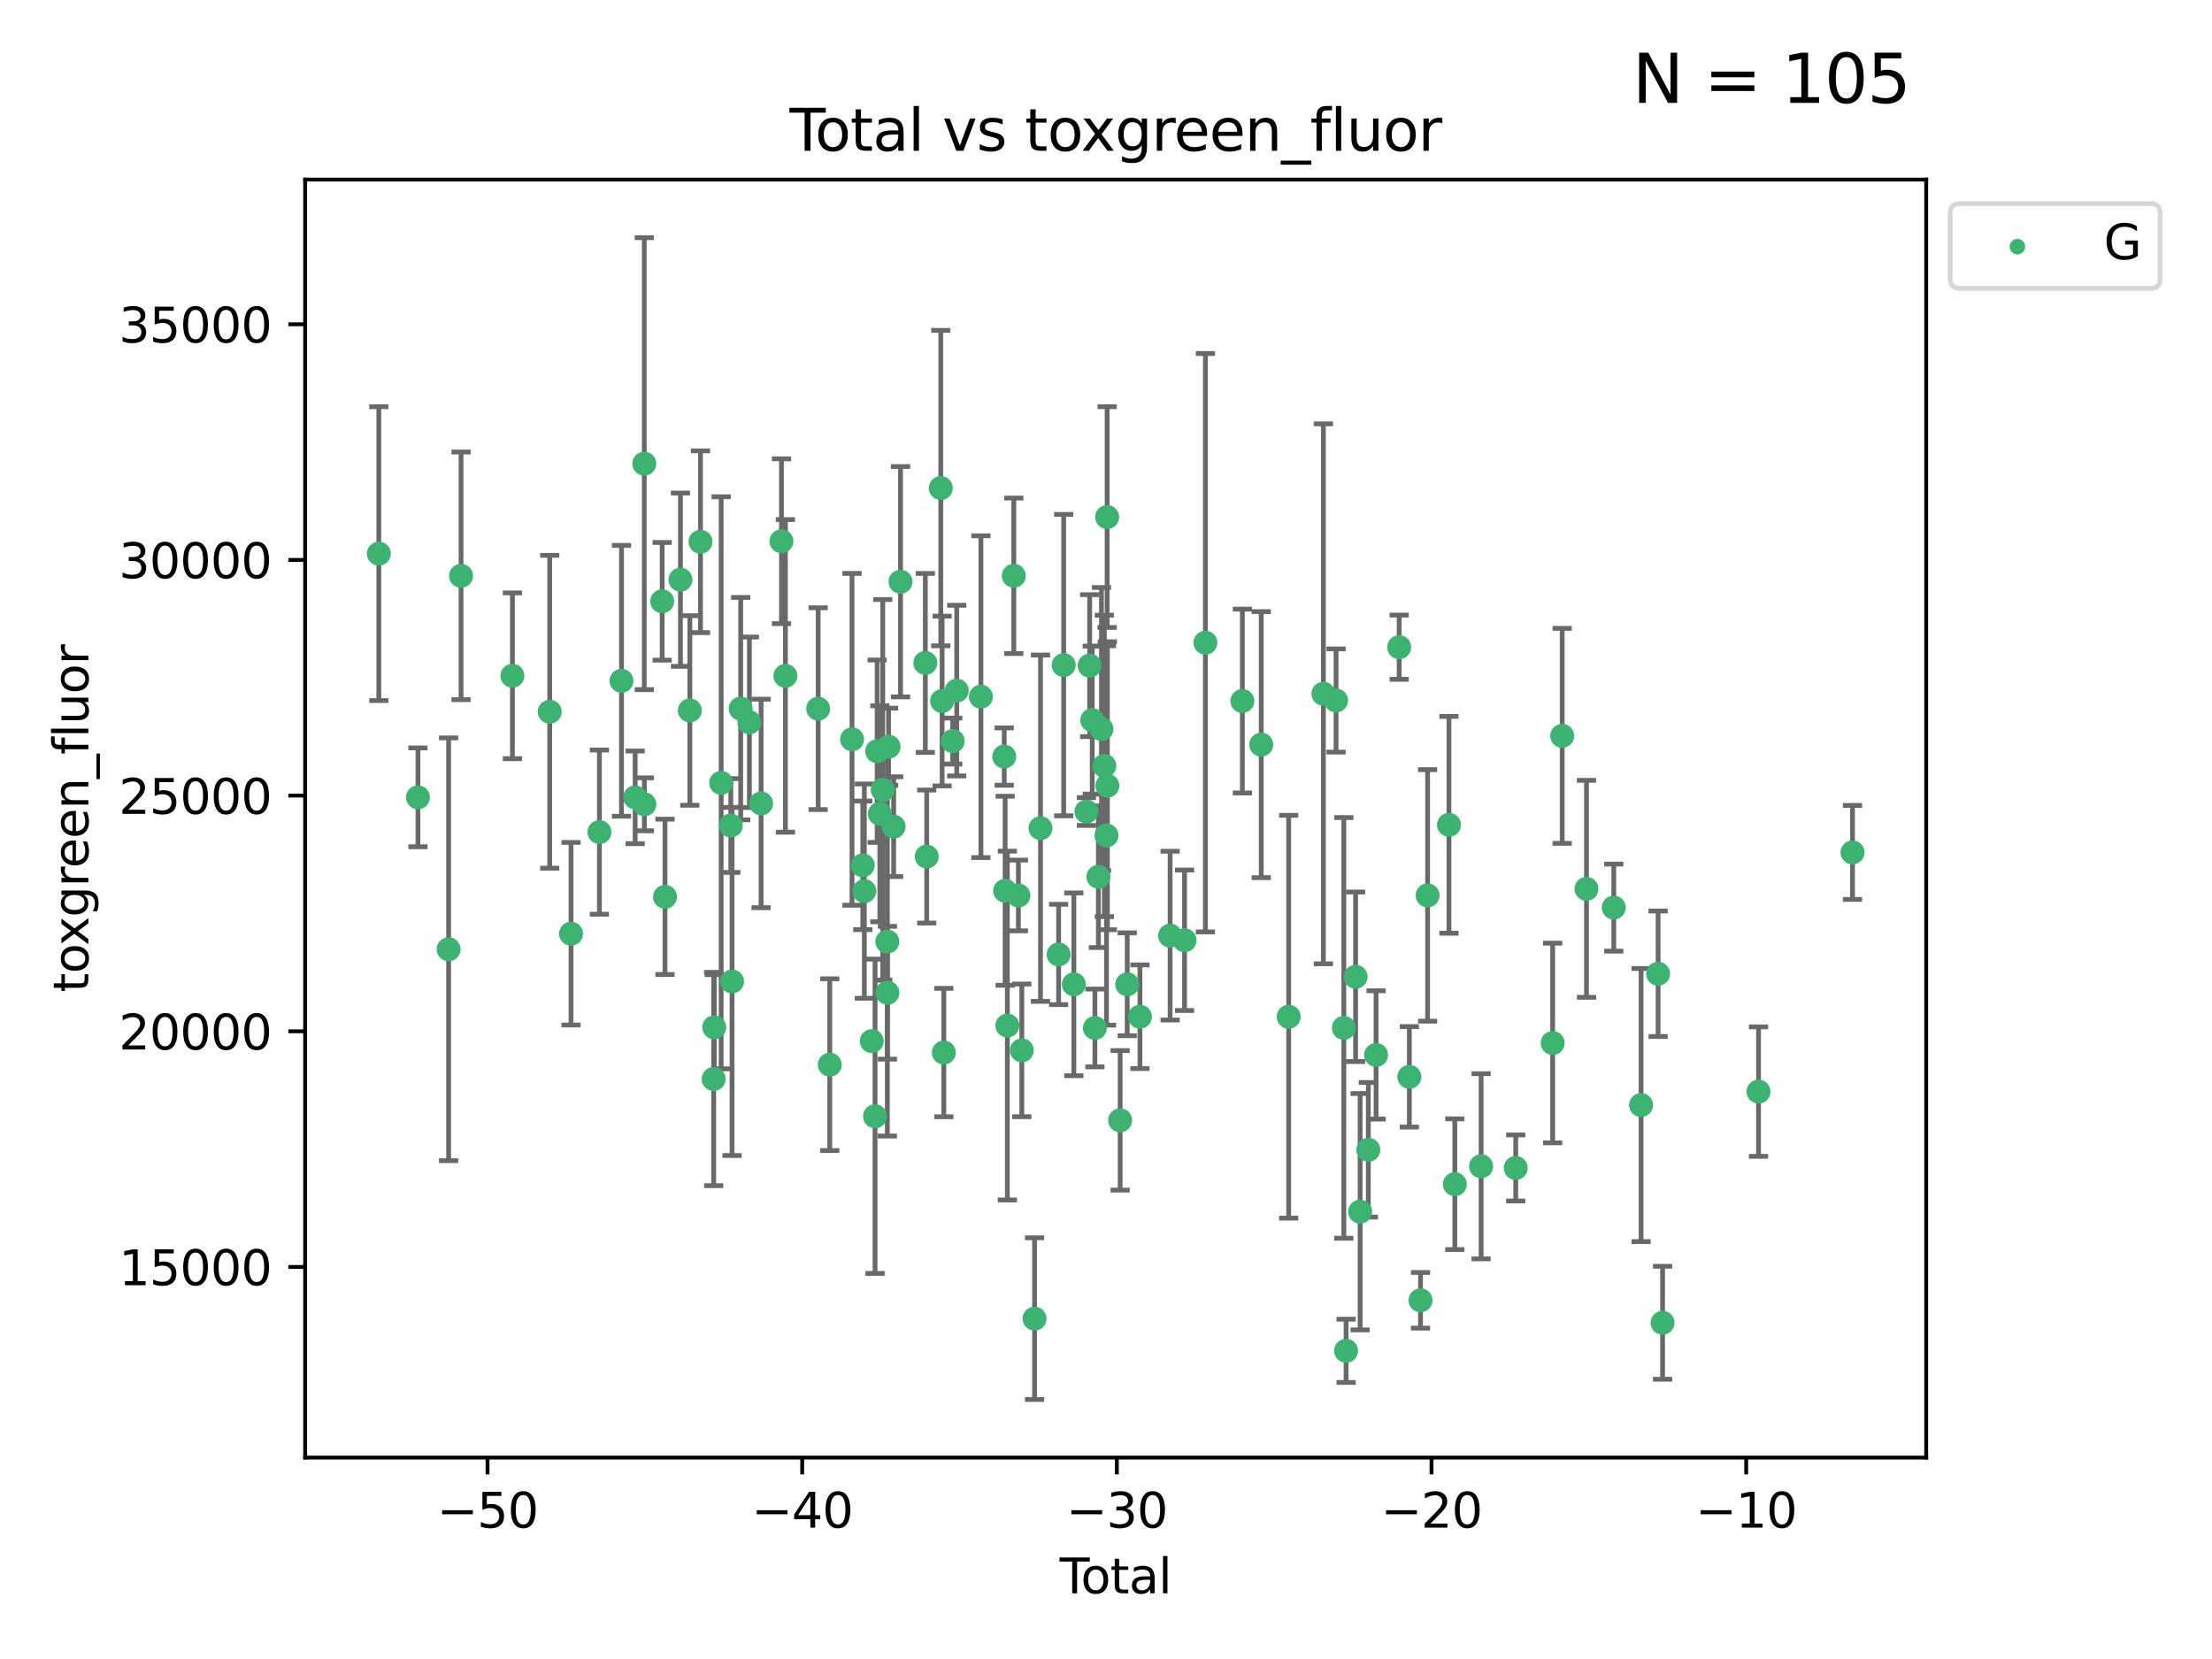 <?xml version="1.0" encoding="utf-8" standalone="no"?>
<!DOCTYPE svg PUBLIC "-//W3C//DTD SVG 1.1//EN"
  "http://www.w3.org/Graphics/SVG/1.1/DTD/svg11.dtd">
<svg xmlns:xlink="http://www.w3.org/1999/xlink" width="460.8pt" height="345.6pt" viewBox="0 0 460.8 345.6" xmlns="http://www.w3.org/2000/svg" version="1.1">
 <defs>
  <style type="text/css">*{stroke-linejoin: round; stroke-linecap: butt}</style>
 </defs>
 <g id="figure_1">
  <g id="patch_1">
   <path d="M 0 345.6 
L 460.8 345.6 
L 460.8 0 
L 0 0 
z
" style="fill: #ffffff"/>
  </g>
  <g id="axes_1">
   <g id="patch_2">
    <path d="M 63.571 303.64 
L 401.26 303.64 
L 401.26 37.411 
L 63.571 37.411 
z
" style="fill: #ffffff"/>
   </g>
   <g id="PathCollection_1">
    <defs>
     <path id="me3cede4495" d="M 0 1.118 
C 0.297 1.118 0.581 1 0.791 0.791 
C 1 0.581 1.118 0.297 1.118 0 
C 1.118 -0.297 1 -0.581 0.791 -0.791 
C 0.581 -1 0.297 -1.118 0 -1.118 
C -0.297 -1.118 -0.581 -1 -0.791 -0.791 
C -1 -0.581 -1.118 -0.297 -1.118 0 
C -1.118 0.297 -1 0.581 -0.791 0.791 
C -0.581 1 -0.297 1.118 0 1.118 
z
" style="stroke: #3cb371"/>
    </defs>
    <g clip-path="url(#p26db564643)">
     <use xlink:href="#me3cede4495" x="78.921" y="115.336" style="fill: #3cb371; stroke: #3cb371"/>
     <use xlink:href="#me3cede4495" x="87.065" y="166.102" style="fill: #3cb371; stroke: #3cb371"/>
     <use xlink:href="#me3cede4495" x="93.455" y="197.749" style="fill: #3cb371; stroke: #3cb371"/>
     <use xlink:href="#me3cede4495" x="96.045" y="119.959" style="fill: #3cb371; stroke: #3cb371"/>
     <use xlink:href="#me3cede4495" x="106.747" y="140.778" style="fill: #3cb371; stroke: #3cb371"/>
     <use xlink:href="#me3cede4495" x="114.516" y="148.271" style="fill: #3cb371; stroke: #3cb371"/>
     <use xlink:href="#me3cede4495" x="118.958" y="194.51" style="fill: #3cb371; stroke: #3cb371"/>
     <use xlink:href="#me3cede4495" x="124.871" y="173.346" style="fill: #3cb371; stroke: #3cb371"/>
     <use xlink:href="#me3cede4495" x="129.468" y="141.826" style="fill: #3cb371; stroke: #3cb371"/>
     <use xlink:href="#me3cede4495" x="132.316" y="166.104" style="fill: #3cb371; stroke: #3cb371"/>
     <use xlink:href="#me3cede4495" x="134.219" y="96.586" style="fill: #3cb371; stroke: #3cb371"/>
     <use xlink:href="#me3cede4495" x="134.239" y="167.551" style="fill: #3cb371; stroke: #3cb371"/>
     <use xlink:href="#me3cede4495" x="137.945" y="125.262" style="fill: #3cb371; stroke: #3cb371"/>
     <use xlink:href="#me3cede4495" x="138.532" y="186.828" style="fill: #3cb371; stroke: #3cb371"/>
     <use xlink:href="#me3cede4495" x="141.749" y="120.759" style="fill: #3cb371; stroke: #3cb371"/>
     <use xlink:href="#me3cede4495" x="143.706" y="148.002" style="fill: #3cb371; stroke: #3cb371"/>
     <use xlink:href="#me3cede4495" x="145.924" y="112.856" style="fill: #3cb371; stroke: #3cb371"/>
     <use xlink:href="#me3cede4495" x="148.671" y="224.776" style="fill: #3cb371; stroke: #3cb371"/>
     <use xlink:href="#me3cede4495" x="148.792" y="214.013" style="fill: #3cb371; stroke: #3cb371"/>
     <use xlink:href="#me3cede4495" x="150.232" y="163.076" style="fill: #3cb371; stroke: #3cb371"/>
     <use xlink:href="#me3cede4495" x="152.242" y="171.971" style="fill: #3cb371; stroke: #3cb371"/>
     <use xlink:href="#me3cede4495" x="152.499" y="204.453" style="fill: #3cb371; stroke: #3cb371"/>
     <use xlink:href="#me3cede4495" x="154.301" y="147.62" style="fill: #3cb371; stroke: #3cb371"/>
     <use xlink:href="#me3cede4495" x="156.114" y="150.467" style="fill: #3cb371; stroke: #3cb371"/>
     <use xlink:href="#me3cede4495" x="158.551" y="167.373" style="fill: #3cb371; stroke: #3cb371"/>
     <use xlink:href="#me3cede4495" x="162.795" y="112.749" style="fill: #3cb371; stroke: #3cb371"/>
     <use xlink:href="#me3cede4495" x="163.617" y="140.798" style="fill: #3cb371; stroke: #3cb371"/>
     <use xlink:href="#me3cede4495" x="170.44" y="147.63" style="fill: #3cb371; stroke: #3cb371"/>
     <use xlink:href="#me3cede4495" x="172.855" y="221.79" style="fill: #3cb371; stroke: #3cb371"/>
     <use xlink:href="#me3cede4495" x="177.494" y="154.01" style="fill: #3cb371; stroke: #3cb371"/>
     <use xlink:href="#me3cede4495" x="179.731" y="180.267" style="fill: #3cb371; stroke: #3cb371"/>
     <use xlink:href="#me3cede4495" x="180.062" y="185.634" style="fill: #3cb371; stroke: #3cb371"/>
     <use xlink:href="#me3cede4495" x="181.607" y="216.881" style="fill: #3cb371; stroke: #3cb371"/>
     <use xlink:href="#me3cede4495" x="182.287" y="232.54" style="fill: #3cb371; stroke: #3cb371"/>
     <use xlink:href="#me3cede4495" x="182.725" y="156.494" style="fill: #3cb371; stroke: #3cb371"/>
     <use xlink:href="#me3cede4495" x="183.287" y="169.524" style="fill: #3cb371; stroke: #3cb371"/>
     <use xlink:href="#me3cede4495" x="183.894" y="164.534" style="fill: #3cb371; stroke: #3cb371"/>
     <use xlink:href="#me3cede4495" x="184.849" y="196.148" style="fill: #3cb371; stroke: #3cb371"/>
     <use xlink:href="#me3cede4495" x="184.866" y="206.807" style="fill: #3cb371; stroke: #3cb371"/>
     <use xlink:href="#me3cede4495" x="185.106" y="155.55" style="fill: #3cb371; stroke: #3cb371"/>
     <use xlink:href="#me3cede4495" x="186.165" y="172.208" style="fill: #3cb371; stroke: #3cb371"/>
     <use xlink:href="#me3cede4495" x="187.593" y="121.182" style="fill: #3cb371; stroke: #3cb371"/>
     <use xlink:href="#me3cede4495" x="192.764" y="138.097" style="fill: #3cb371; stroke: #3cb371"/>
     <use xlink:href="#me3cede4495" x="193.053" y="178.434" style="fill: #3cb371; stroke: #3cb371"/>
     <use xlink:href="#me3cede4495" x="195.983" y="101.677" style="fill: #3cb371; stroke: #3cb371"/>
     <use xlink:href="#me3cede4495" x="196.26" y="146.037" style="fill: #3cb371; stroke: #3cb371"/>
     <use xlink:href="#me3cede4495" x="196.618" y="219.268" style="fill: #3cb371; stroke: #3cb371"/>
     <use xlink:href="#me3cede4495" x="198.465" y="154.378" style="fill: #3cb371; stroke: #3cb371"/>
     <use xlink:href="#me3cede4495" x="199.306" y="143.863" style="fill: #3cb371; stroke: #3cb371"/>
     <use xlink:href="#me3cede4495" x="204.342" y="145.134" style="fill: #3cb371; stroke: #3cb371"/>
     <use xlink:href="#me3cede4495" x="209.199" y="157.604" style="fill: #3cb371; stroke: #3cb371"/>
     <use xlink:href="#me3cede4495" x="209.388" y="185.562" style="fill: #3cb371; stroke: #3cb371"/>
     <use xlink:href="#me3cede4495" x="209.851" y="213.642" style="fill: #3cb371; stroke: #3cb371"/>
     <use xlink:href="#me3cede4495" x="211.195" y="119.948" style="fill: #3cb371; stroke: #3cb371"/>
     <use xlink:href="#me3cede4495" x="212.15" y="186.545" style="fill: #3cb371; stroke: #3cb371"/>
     <use xlink:href="#me3cede4495" x="212.864" y="218.81" style="fill: #3cb371; stroke: #3cb371"/>
     <use xlink:href="#me3cede4495" x="215.518" y="274.699" style="fill: #3cb371; stroke: #3cb371"/>
     <use xlink:href="#me3cede4495" x="216.755" y="172.53" style="fill: #3cb371; stroke: #3cb371"/>
     <use xlink:href="#me3cede4495" x="220.531" y="198.832" style="fill: #3cb371; stroke: #3cb371"/>
     <use xlink:href="#me3cede4495" x="221.588" y="138.551" style="fill: #3cb371; stroke: #3cb371"/>
     <use xlink:href="#me3cede4495" x="223.704" y="205.051" style="fill: #3cb371; stroke: #3cb371"/>
     <use xlink:href="#me3cede4495" x="226.327" y="169.062" style="fill: #3cb371; stroke: #3cb371"/>
     <use xlink:href="#me3cede4495" x="226.995" y="138.664" style="fill: #3cb371; stroke: #3cb371"/>
     <use xlink:href="#me3cede4495" x="227.53" y="150.012" style="fill: #3cb371; stroke: #3cb371"/>
     <use xlink:href="#me3cede4495" x="228.089" y="214.145" style="fill: #3cb371; stroke: #3cb371"/>
     <use xlink:href="#me3cede4495" x="228.818" y="182.648" style="fill: #3cb371; stroke: #3cb371"/>
     <use xlink:href="#me3cede4495" x="229.457" y="151.872" style="fill: #3cb371; stroke: #3cb371"/>
     <use xlink:href="#me3cede4495" x="230.06" y="159.552" style="fill: #3cb371; stroke: #3cb371"/>
     <use xlink:href="#me3cede4495" x="230.502" y="174.034" style="fill: #3cb371; stroke: #3cb371"/>
     <use xlink:href="#me3cede4495" x="230.639" y="107.707" style="fill: #3cb371; stroke: #3cb371"/>
     <use xlink:href="#me3cede4495" x="230.683" y="163.684" style="fill: #3cb371; stroke: #3cb371"/>
     <use xlink:href="#me3cede4495" x="233.347" y="233.386" style="fill: #3cb371; stroke: #3cb371"/>
     <use xlink:href="#me3cede4495" x="234.821" y="205.048" style="fill: #3cb371; stroke: #3cb371"/>
     <use xlink:href="#me3cede4495" x="237.471" y="211.799" style="fill: #3cb371; stroke: #3cb371"/>
     <use xlink:href="#me3cede4495" x="243.756" y="194.911" style="fill: #3cb371; stroke: #3cb371"/>
     <use xlink:href="#me3cede4495" x="246.767" y="195.876" style="fill: #3cb371; stroke: #3cb371"/>
     <use xlink:href="#me3cede4495" x="251.108" y="133.888" style="fill: #3cb371; stroke: #3cb371"/>
     <use xlink:href="#me3cede4495" x="258.81" y="146.036" style="fill: #3cb371; stroke: #3cb371"/>
     <use xlink:href="#me3cede4495" x="262.74" y="155.12" style="fill: #3cb371; stroke: #3cb371"/>
     <use xlink:href="#me3cede4495" x="268.458" y="211.804" style="fill: #3cb371; stroke: #3cb371"/>
     <use xlink:href="#me3cede4495" x="275.685" y="144.53" style="fill: #3cb371; stroke: #3cb371"/>
     <use xlink:href="#me3cede4495" x="278.326" y="145.925" style="fill: #3cb371; stroke: #3cb371"/>
     <use xlink:href="#me3cede4495" x="279.946" y="214.13" style="fill: #3cb371; stroke: #3cb371"/>
     <use xlink:href="#me3cede4495" x="280.417" y="281.398" style="fill: #3cb371; stroke: #3cb371"/>
     <use xlink:href="#me3cede4495" x="282.398" y="203.482" style="fill: #3cb371; stroke: #3cb371"/>
     <use xlink:href="#me3cede4495" x="283.34" y="252.416" style="fill: #3cb371; stroke: #3cb371"/>
     <use xlink:href="#me3cede4495" x="285.05" y="239.524" style="fill: #3cb371; stroke: #3cb371"/>
     <use xlink:href="#me3cede4495" x="286.665" y="219.761" style="fill: #3cb371; stroke: #3cb371"/>
     <use xlink:href="#me3cede4495" x="291.474" y="134.823" style="fill: #3cb371; stroke: #3cb371"/>
     <use xlink:href="#me3cede4495" x="293.592" y="224.325" style="fill: #3cb371; stroke: #3cb371"/>
     <use xlink:href="#me3cede4495" x="295.921" y="270.877" style="fill: #3cb371; stroke: #3cb371"/>
     <use xlink:href="#me3cede4495" x="297.396" y="186.527" style="fill: #3cb371; stroke: #3cb371"/>
     <use xlink:href="#me3cede4495" x="301.848" y="171.826" style="fill: #3cb371; stroke: #3cb371"/>
     <use xlink:href="#me3cede4495" x="303.066" y="246.687" style="fill: #3cb371; stroke: #3cb371"/>
     <use xlink:href="#me3cede4495" x="308.542" y="242.958" style="fill: #3cb371; stroke: #3cb371"/>
     <use xlink:href="#me3cede4495" x="315.755" y="243.308" style="fill: #3cb371; stroke: #3cb371"/>
     <use xlink:href="#me3cede4495" x="323.448" y="217.279" style="fill: #3cb371; stroke: #3cb371"/>
     <use xlink:href="#me3cede4495" x="325.432" y="153.291" style="fill: #3cb371; stroke: #3cb371"/>
     <use xlink:href="#me3cede4495" x="330.492" y="185.163" style="fill: #3cb371; stroke: #3cb371"/>
     <use xlink:href="#me3cede4495" x="336.178" y="189.07" style="fill: #3cb371; stroke: #3cb371"/>
     <use xlink:href="#me3cede4495" x="341.867" y="230.198" style="fill: #3cb371; stroke: #3cb371"/>
     <use xlink:href="#me3cede4495" x="345.413" y="202.851" style="fill: #3cb371; stroke: #3cb371"/>
     <use xlink:href="#me3cede4495" x="346.348" y="275.557" style="fill: #3cb371; stroke: #3cb371"/>
     <use xlink:href="#me3cede4495" x="366.331" y="227.4" style="fill: #3cb371; stroke: #3cb371"/>
     <use xlink:href="#me3cede4495" x="385.911" y="177.574" style="fill: #3cb371; stroke: #3cb371"/>
    </g>
   </g>
   <g id="matplotlib.axis_1">
    <g id="xtick_1">
     <g id="line2d_1">
      <defs>
       <path id="macebe78cc0" d="M 0 0 
L 0 3.5 
" style="stroke: #000000; stroke-width: 0.8"/>
      </defs>
      <g>
       <use xlink:href="#macebe78cc0" x="101.562" y="303.64" style="stroke: #000000; stroke-width: 0.8"/>
      </g>
     </g>
     <g id="text_1">
      <!-- −50 -->
      <g transform="translate(91.009 318.238)scale(0.1 -0.1)">
       <defs>
        <path id="DejaVuSans-2212" d="M 678 2272 
L 4684 2272 
L 4684 1741 
L 678 1741 
L 678 2272 
z
" transform="scale(0.016)"/>
        <path id="DejaVuSans-35" d="M 691 4666 
L 3169 4666 
L 3169 4134 
L 1269 4134 
L 1269 2991 
Q 1406 3038 1543 3061 
Q 1681 3084 1819 3084 
Q 2600 3084 3056 2656 
Q 3513 2228 3513 1497 
Q 3513 744 3044 326 
Q 2575 -91 1722 -91 
Q 1428 -91 1123 -41 
Q 819 9 494 109 
L 494 744 
Q 775 591 1075 516 
Q 1375 441 1709 441 
Q 2250 441 2565 725 
Q 2881 1009 2881 1497 
Q 2881 1984 2565 2268 
Q 2250 2553 1709 2553 
Q 1456 2553 1204 2497 
Q 953 2441 691 2322 
L 691 4666 
z
" transform="scale(0.016)"/>
        <path id="DejaVuSans-30" d="M 2034 4250 
Q 1547 4250 1301 3770 
Q 1056 3291 1056 2328 
Q 1056 1369 1301 889 
Q 1547 409 2034 409 
Q 2525 409 2770 889 
Q 3016 1369 3016 2328 
Q 3016 3291 2770 3770 
Q 2525 4250 2034 4250 
z
M 2034 4750 
Q 2819 4750 3233 4129 
Q 3647 3509 3647 2328 
Q 3647 1150 3233 529 
Q 2819 -91 2034 -91 
Q 1250 -91 836 529 
Q 422 1150 422 2328 
Q 422 3509 836 4129 
Q 1250 4750 2034 4750 
z
" transform="scale(0.016)"/>
       </defs>
       <use xlink:href="#DejaVuSans-2212"/>
       <use xlink:href="#DejaVuSans-35" x="83.789"/>
       <use xlink:href="#DejaVuSans-30" x="147.412"/>
      </g>
     </g>
    </g>
    <g id="xtick_2">
     <g id="line2d_2">
      <g>
       <use xlink:href="#macebe78cc0" x="167.112" y="303.64" style="stroke: #000000; stroke-width: 0.8"/>
      </g>
     </g>
     <g id="text_2">
      <!-- −40 -->
      <g transform="translate(156.559 318.238)scale(0.1 -0.1)">
       <defs>
        <path id="DejaVuSans-34" d="M 2419 4116 
L 825 1625 
L 2419 1625 
L 2419 4116 
z
M 2253 4666 
L 3047 4666 
L 3047 1625 
L 3713 1625 
L 3713 1100 
L 3047 1100 
L 3047 0 
L 2419 0 
L 2419 1100 
L 313 1100 
L 313 1709 
L 2253 4666 
z
" transform="scale(0.016)"/>
       </defs>
       <use xlink:href="#DejaVuSans-2212"/>
       <use xlink:href="#DejaVuSans-34" x="83.789"/>
       <use xlink:href="#DejaVuSans-30" x="147.412"/>
      </g>
     </g>
    </g>
    <g id="xtick_3">
     <g id="line2d_3">
      <g>
       <use xlink:href="#macebe78cc0" x="232.662" y="303.64" style="stroke: #000000; stroke-width: 0.8"/>
      </g>
     </g>
     <g id="text_3">
      <!-- −30 -->
      <g transform="translate(222.109 318.238)scale(0.1 -0.1)">
       <defs>
        <path id="DejaVuSans-33" d="M 2597 2516 
Q 3050 2419 3304 2112 
Q 3559 1806 3559 1356 
Q 3559 666 3084 287 
Q 2609 -91 1734 -91 
Q 1441 -91 1130 -33 
Q 819 25 488 141 
L 488 750 
Q 750 597 1062 519 
Q 1375 441 1716 441 
Q 2309 441 2620 675 
Q 2931 909 2931 1356 
Q 2931 1769 2642 2001 
Q 2353 2234 1838 2234 
L 1294 2234 
L 1294 2753 
L 1863 2753 
Q 2328 2753 2575 2939 
Q 2822 3125 2822 3475 
Q 2822 3834 2567 4026 
Q 2313 4219 1838 4219 
Q 1578 4219 1281 4162 
Q 984 4106 628 3988 
L 628 4550 
Q 988 4650 1302 4700 
Q 1616 4750 1894 4750 
Q 2613 4750 3031 4423 
Q 3450 4097 3450 3541 
Q 3450 3153 3228 2886 
Q 3006 2619 2597 2516 
z
" transform="scale(0.016)"/>
       </defs>
       <use xlink:href="#DejaVuSans-2212"/>
       <use xlink:href="#DejaVuSans-33" x="83.789"/>
       <use xlink:href="#DejaVuSans-30" x="147.412"/>
      </g>
     </g>
    </g>
    <g id="xtick_4">
     <g id="line2d_4">
      <g>
       <use xlink:href="#macebe78cc0" x="298.212" y="303.64" style="stroke: #000000; stroke-width: 0.8"/>
      </g>
     </g>
     <g id="text_4">
      <!-- −20 -->
      <g transform="translate(287.659 318.238)scale(0.1 -0.1)">
       <defs>
        <path id="DejaVuSans-32" d="M 1228 531 
L 3431 531 
L 3431 0 
L 469 0 
L 469 531 
Q 828 903 1448 1529 
Q 2069 2156 2228 2338 
Q 2531 2678 2651 2914 
Q 2772 3150 2772 3378 
Q 2772 3750 2511 3984 
Q 2250 4219 1831 4219 
Q 1534 4219 1204 4116 
Q 875 4013 500 3803 
L 500 4441 
Q 881 4594 1212 4672 
Q 1544 4750 1819 4750 
Q 2544 4750 2975 4387 
Q 3406 4025 3406 3419 
Q 3406 3131 3298 2873 
Q 3191 2616 2906 2266 
Q 2828 2175 2409 1742 
Q 1991 1309 1228 531 
z
" transform="scale(0.016)"/>
       </defs>
       <use xlink:href="#DejaVuSans-2212"/>
       <use xlink:href="#DejaVuSans-32" x="83.789"/>
       <use xlink:href="#DejaVuSans-30" x="147.412"/>
      </g>
     </g>
    </g>
    <g id="xtick_5">
     <g id="line2d_5">
      <g>
       <use xlink:href="#macebe78cc0" x="363.761" y="303.64" style="stroke: #000000; stroke-width: 0.8"/>
      </g>
     </g>
     <g id="text_5">
      <!-- −10 -->
      <g transform="translate(353.209 318.238)scale(0.1 -0.1)">
       <defs>
        <path id="DejaVuSans-31" d="M 794 531 
L 1825 531 
L 1825 4091 
L 703 3866 
L 703 4441 
L 1819 4666 
L 2450 4666 
L 2450 531 
L 3481 531 
L 3481 0 
L 794 0 
L 794 531 
z
" transform="scale(0.016)"/>
       </defs>
       <use xlink:href="#DejaVuSans-2212"/>
       <use xlink:href="#DejaVuSans-31" x="83.789"/>
       <use xlink:href="#DejaVuSans-30" x="147.412"/>
      </g>
     </g>
    </g>
    <g id="text_6">
     <!-- Total -->
     <g transform="translate(220.739 331.917)scale(0.1 -0.1)">
      <defs>
       <path id="DejaVuSans-54" d="M -19 4666 
L 3928 4666 
L 3928 4134 
L 2272 4134 
L 2272 0 
L 1638 0 
L 1638 4134 
L -19 4134 
L -19 4666 
z
" transform="scale(0.016)"/>
       <path id="DejaVuSans-6f" d="M 1959 3097 
Q 1497 3097 1228 2736 
Q 959 2375 959 1747 
Q 959 1119 1226 758 
Q 1494 397 1959 397 
Q 2419 397 2687 759 
Q 2956 1122 2956 1747 
Q 2956 2369 2687 2733 
Q 2419 3097 1959 3097 
z
M 1959 3584 
Q 2709 3584 3137 3096 
Q 3566 2609 3566 1747 
Q 3566 888 3137 398 
Q 2709 -91 1959 -91 
Q 1206 -91 779 398 
Q 353 888 353 1747 
Q 353 2609 779 3096 
Q 1206 3584 1959 3584 
z
" transform="scale(0.016)"/>
       <path id="DejaVuSans-74" d="M 1172 4494 
L 1172 3500 
L 2356 3500 
L 2356 3053 
L 1172 3053 
L 1172 1153 
Q 1172 725 1289 603 
Q 1406 481 1766 481 
L 2356 481 
L 2356 0 
L 1766 0 
Q 1100 0 847 248 
Q 594 497 594 1153 
L 594 3053 
L 172 3053 
L 172 3500 
L 594 3500 
L 594 4494 
L 1172 4494 
z
" transform="scale(0.016)"/>
       <path id="DejaVuSans-61" d="M 2194 1759 
Q 1497 1759 1228 1600 
Q 959 1441 959 1056 
Q 959 750 1161 570 
Q 1363 391 1709 391 
Q 2188 391 2477 730 
Q 2766 1069 2766 1631 
L 2766 1759 
L 2194 1759 
z
M 3341 1997 
L 3341 0 
L 2766 0 
L 2766 531 
Q 2569 213 2275 61 
Q 1981 -91 1556 -91 
Q 1019 -91 701 211 
Q 384 513 384 1019 
Q 384 1609 779 1909 
Q 1175 2209 1959 2209 
L 2766 2209 
L 2766 2266 
Q 2766 2663 2505 2880 
Q 2244 3097 1772 3097 
Q 1472 3097 1187 3025 
Q 903 2953 641 2809 
L 641 3341 
Q 956 3463 1253 3523 
Q 1550 3584 1831 3584 
Q 2591 3584 2966 3190 
Q 3341 2797 3341 1997 
z
" transform="scale(0.016)"/>
       <path id="DejaVuSans-6c" d="M 603 4863 
L 1178 4863 
L 1178 0 
L 603 0 
L 603 4863 
z
" transform="scale(0.016)"/>
      </defs>
      <use xlink:href="#DejaVuSans-54"/>
      <use xlink:href="#DejaVuSans-6f" x="44.084"/>
      <use xlink:href="#DejaVuSans-74" x="105.266"/>
      <use xlink:href="#DejaVuSans-61" x="144.475"/>
      <use xlink:href="#DejaVuSans-6c" x="205.754"/>
     </g>
    </g>
   </g>
   <g id="matplotlib.axis_2">
    <g id="ytick_1">
     <g id="line2d_6">
      <defs>
       <path id="m4cdb12b71a" d="M 0 0 
L -3.5 0 
" style="stroke: #000000; stroke-width: 0.8"/>
      </defs>
      <g>
       <use xlink:href="#m4cdb12b71a" x="63.571" y="263.928" style="stroke: #000000; stroke-width: 0.8"/>
      </g>
     </g>
     <g id="text_7">
      <!-- 15000 -->
      <g transform="translate(24.759 267.727)scale(0.1 -0.1)">
       <use xlink:href="#DejaVuSans-31"/>
       <use xlink:href="#DejaVuSans-35" x="63.623"/>
       <use xlink:href="#DejaVuSans-30" x="127.246"/>
       <use xlink:href="#DejaVuSans-30" x="190.869"/>
       <use xlink:href="#DejaVuSans-30" x="254.492"/>
      </g>
     </g>
    </g>
    <g id="ytick_2">
     <g id="line2d_7">
      <g>
       <use xlink:href="#m4cdb12b71a" x="63.571" y="214.834" style="stroke: #000000; stroke-width: 0.8"/>
      </g>
     </g>
     <g id="text_8">
      <!-- 20000 -->
      <g transform="translate(24.759 218.633)scale(0.1 -0.1)">
       <use xlink:href="#DejaVuSans-32"/>
       <use xlink:href="#DejaVuSans-30" x="63.623"/>
       <use xlink:href="#DejaVuSans-30" x="127.246"/>
       <use xlink:href="#DejaVuSans-30" x="190.869"/>
       <use xlink:href="#DejaVuSans-30" x="254.492"/>
      </g>
     </g>
    </g>
    <g id="ytick_3">
     <g id="line2d_8">
      <g>
       <use xlink:href="#m4cdb12b71a" x="63.571" y="165.739" style="stroke: #000000; stroke-width: 0.8"/>
      </g>
     </g>
     <g id="text_9">
      <!-- 25000 -->
      <g transform="translate(24.759 169.539)scale(0.1 -0.1)">
       <use xlink:href="#DejaVuSans-32"/>
       <use xlink:href="#DejaVuSans-35" x="63.623"/>
       <use xlink:href="#DejaVuSans-30" x="127.246"/>
       <use xlink:href="#DejaVuSans-30" x="190.869"/>
       <use xlink:href="#DejaVuSans-30" x="254.492"/>
      </g>
     </g>
    </g>
    <g id="ytick_4">
     <g id="line2d_9">
      <g>
       <use xlink:href="#m4cdb12b71a" x="63.571" y="116.645" style="stroke: #000000; stroke-width: 0.8"/>
      </g>
     </g>
     <g id="text_10">
      <!-- 30000 -->
      <g transform="translate(24.759 120.444)scale(0.1 -0.1)">
       <use xlink:href="#DejaVuSans-33"/>
       <use xlink:href="#DejaVuSans-30" x="63.623"/>
       <use xlink:href="#DejaVuSans-30" x="127.246"/>
       <use xlink:href="#DejaVuSans-30" x="190.869"/>
       <use xlink:href="#DejaVuSans-30" x="254.492"/>
      </g>
     </g>
    </g>
    <g id="ytick_5">
     <g id="line2d_10">
      <g>
       <use xlink:href="#m4cdb12b71a" x="63.571" y="67.551" style="stroke: #000000; stroke-width: 0.8"/>
      </g>
     </g>
     <g id="text_11">
      <!-- 35000 -->
      <g transform="translate(24.759 71.35)scale(0.1 -0.1)">
       <use xlink:href="#DejaVuSans-33"/>
       <use xlink:href="#DejaVuSans-35" x="63.623"/>
       <use xlink:href="#DejaVuSans-30" x="127.246"/>
       <use xlink:href="#DejaVuSans-30" x="190.869"/>
       <use xlink:href="#DejaVuSans-30" x="254.492"/>
      </g>
     </g>
    </g>
    <g id="text_12">
     <!-- toxgreen_fluor -->
     <g transform="translate(18.401 206.72)rotate(-90)scale(0.1 -0.1)">
      <defs>
       <path id="DejaVuSans-78" d="M 3513 3500 
L 2247 1797 
L 3578 0 
L 2900 0 
L 1881 1375 
L 863 0 
L 184 0 
L 1544 1831 
L 300 3500 
L 978 3500 
L 1906 2253 
L 2834 3500 
L 3513 3500 
z
" transform="scale(0.016)"/>
       <path id="DejaVuSans-67" d="M 2906 1791 
Q 2906 2416 2648 2759 
Q 2391 3103 1925 3103 
Q 1463 3103 1205 2759 
Q 947 2416 947 1791 
Q 947 1169 1205 825 
Q 1463 481 1925 481 
Q 2391 481 2648 825 
Q 2906 1169 2906 1791 
z
M 3481 434 
Q 3481 -459 3084 -895 
Q 2688 -1331 1869 -1331 
Q 1566 -1331 1297 -1286 
Q 1028 -1241 775 -1147 
L 775 -588 
Q 1028 -725 1275 -790 
Q 1522 -856 1778 -856 
Q 2344 -856 2625 -561 
Q 2906 -266 2906 331 
L 2906 616 
Q 2728 306 2450 153 
Q 2172 0 1784 0 
Q 1141 0 747 490 
Q 353 981 353 1791 
Q 353 2603 747 3093 
Q 1141 3584 1784 3584 
Q 2172 3584 2450 3431 
Q 2728 3278 2906 2969 
L 2906 3500 
L 3481 3500 
L 3481 434 
z
" transform="scale(0.016)"/>
       <path id="DejaVuSans-72" d="M 2631 2963 
Q 2534 3019 2420 3045 
Q 2306 3072 2169 3072 
Q 1681 3072 1420 2755 
Q 1159 2438 1159 1844 
L 1159 0 
L 581 0 
L 581 3500 
L 1159 3500 
L 1159 2956 
Q 1341 3275 1631 3429 
Q 1922 3584 2338 3584 
Q 2397 3584 2469 3576 
Q 2541 3569 2628 3553 
L 2631 2963 
z
" transform="scale(0.016)"/>
       <path id="DejaVuSans-65" d="M 3597 1894 
L 3597 1613 
L 953 1613 
Q 991 1019 1311 708 
Q 1631 397 2203 397 
Q 2534 397 2845 478 
Q 3156 559 3463 722 
L 3463 178 
Q 3153 47 2828 -22 
Q 2503 -91 2169 -91 
Q 1331 -91 842 396 
Q 353 884 353 1716 
Q 353 2575 817 3079 
Q 1281 3584 2069 3584 
Q 2775 3584 3186 3129 
Q 3597 2675 3597 1894 
z
M 3022 2063 
Q 3016 2534 2758 2815 
Q 2500 3097 2075 3097 
Q 1594 3097 1305 2825 
Q 1016 2553 972 2059 
L 3022 2063 
z
" transform="scale(0.016)"/>
       <path id="DejaVuSans-6e" d="M 3513 2113 
L 3513 0 
L 2938 0 
L 2938 2094 
Q 2938 2591 2744 2837 
Q 2550 3084 2163 3084 
Q 1697 3084 1428 2787 
Q 1159 2491 1159 1978 
L 1159 0 
L 581 0 
L 581 3500 
L 1159 3500 
L 1159 2956 
Q 1366 3272 1645 3428 
Q 1925 3584 2291 3584 
Q 2894 3584 3203 3211 
Q 3513 2838 3513 2113 
z
" transform="scale(0.016)"/>
       <path id="DejaVuSans-5f" d="M 3263 -1063 
L 3263 -1509 
L -63 -1509 
L -63 -1063 
L 3263 -1063 
z
" transform="scale(0.016)"/>
       <path id="DejaVuSans-66" d="M 2375 4863 
L 2375 4384 
L 1825 4384 
Q 1516 4384 1395 4259 
Q 1275 4134 1275 3809 
L 1275 3500 
L 2222 3500 
L 2222 3053 
L 1275 3053 
L 1275 0 
L 697 0 
L 697 3053 
L 147 3053 
L 147 3500 
L 697 3500 
L 697 3744 
Q 697 4328 969 4595 
Q 1241 4863 1831 4863 
L 2375 4863 
z
" transform="scale(0.016)"/>
       <path id="DejaVuSans-75" d="M 544 1381 
L 544 3500 
L 1119 3500 
L 1119 1403 
Q 1119 906 1312 657 
Q 1506 409 1894 409 
Q 2359 409 2629 706 
Q 2900 1003 2900 1516 
L 2900 3500 
L 3475 3500 
L 3475 0 
L 2900 0 
L 2900 538 
Q 2691 219 2414 64 
Q 2138 -91 1772 -91 
Q 1169 -91 856 284 
Q 544 659 544 1381 
z
M 1991 3584 
L 1991 3584 
z
" transform="scale(0.016)"/>
      </defs>
      <use xlink:href="#DejaVuSans-74"/>
      <use xlink:href="#DejaVuSans-6f" x="39.209"/>
      <use xlink:href="#DejaVuSans-78" x="97.266"/>
      <use xlink:href="#DejaVuSans-67" x="156.445"/>
      <use xlink:href="#DejaVuSans-72" x="219.922"/>
      <use xlink:href="#DejaVuSans-65" x="258.785"/>
      <use xlink:href="#DejaVuSans-65" x="320.309"/>
      <use xlink:href="#DejaVuSans-6e" x="381.832"/>
      <use xlink:href="#DejaVuSans-5f" x="445.211"/>
      <use xlink:href="#DejaVuSans-66" x="495.211"/>
      <use xlink:href="#DejaVuSans-6c" x="530.416"/>
      <use xlink:href="#DejaVuSans-75" x="558.199"/>
      <use xlink:href="#DejaVuSans-6f" x="621.578"/>
      <use xlink:href="#DejaVuSans-72" x="682.76"/>
     </g>
    </g>
   </g>
   <g id="LineCollection_1">
    <path d="M 78.921 145.941 
L 78.921 84.731 
" clip-path="url(#p26db564643)" style="fill: none; stroke: #696969"/>
    <path d="M 87.065 176.396 
L 87.065 155.809 
" clip-path="url(#p26db564643)" style="fill: none; stroke: #696969"/>
    <path d="M 93.455 241.784 
L 93.455 153.714 
" clip-path="url(#p26db564643)" style="fill: none; stroke: #696969"/>
    <path d="M 96.045 145.755 
L 96.045 94.163 
" clip-path="url(#p26db564643)" style="fill: none; stroke: #696969"/>
    <path d="M 106.747 158.047 
L 106.747 123.51 
" clip-path="url(#p26db564643)" style="fill: none; stroke: #696969"/>
    <path d="M 114.516 180.853 
L 114.516 115.689 
" clip-path="url(#p26db564643)" style="fill: none; stroke: #696969"/>
    <path d="M 118.958 213.525 
L 118.958 175.495 
" clip-path="url(#p26db564643)" style="fill: none; stroke: #696969"/>
    <path d="M 124.871 190.449 
L 124.871 156.244 
" clip-path="url(#p26db564643)" style="fill: none; stroke: #696969"/>
    <path d="M 129.468 170.036 
L 129.468 113.616 
" clip-path="url(#p26db564643)" style="fill: none; stroke: #696969"/>
    <path d="M 132.316 175.757 
L 132.316 156.452 
" clip-path="url(#p26db564643)" style="fill: none; stroke: #696969"/>
    <path d="M 134.219 143.66 
L 134.219 49.513 
" clip-path="url(#p26db564643)" style="fill: none; stroke: #696969"/>
    <path d="M 134.239 173.069 
L 134.239 162.034 
" clip-path="url(#p26db564643)" style="fill: none; stroke: #696969"/>
    <path d="M 137.945 137.517 
L 137.945 113.007 
" clip-path="url(#p26db564643)" style="fill: none; stroke: #696969"/>
    <path d="M 138.532 203.008 
L 138.532 170.648 
" clip-path="url(#p26db564643)" style="fill: none; stroke: #696969"/>
    <path d="M 141.749 138.808 
L 141.749 102.709 
" clip-path="url(#p26db564643)" style="fill: none; stroke: #696969"/>
    <path d="M 143.706 167.751 
L 143.706 128.253 
" clip-path="url(#p26db564643)" style="fill: none; stroke: #696969"/>
    <path d="M 145.924 131.787 
L 145.924 93.924 
" clip-path="url(#p26db564643)" style="fill: none; stroke: #696969"/>
    <path d="M 148.671 246.991 
L 148.671 202.561 
" clip-path="url(#p26db564643)" style="fill: none; stroke: #696969"/>
    <path d="M 148.792 224.985 
L 148.792 203.041 
" clip-path="url(#p26db564643)" style="fill: none; stroke: #696969"/>
    <path d="M 150.232 222.66 
L 150.232 103.491 
" clip-path="url(#p26db564643)" style="fill: none; stroke: #696969"/>
    <path d="M 152.242 181.739 
L 152.242 162.203 
" clip-path="url(#p26db564643)" style="fill: none; stroke: #696969"/>
    <path d="M 152.499 240.714 
L 152.499 168.192 
" clip-path="url(#p26db564643)" style="fill: none; stroke: #696969"/>
    <path d="M 154.301 170.786 
L 154.301 124.455 
" clip-path="url(#p26db564643)" style="fill: none; stroke: #696969"/>
    <path d="M 156.114 168.229 
L 156.114 132.705 
" clip-path="url(#p26db564643)" style="fill: none; stroke: #696969"/>
    <path d="M 158.551 189.087 
L 158.551 145.659 
" clip-path="url(#p26db564643)" style="fill: none; stroke: #696969"/>
    <path d="M 162.795 129.918 
L 162.795 95.579 
" clip-path="url(#p26db564643)" style="fill: none; stroke: #696969"/>
    <path d="M 163.617 173.358 
L 163.617 108.238 
" clip-path="url(#p26db564643)" style="fill: none; stroke: #696969"/>
    <path d="M 170.44 168.649 
L 170.44 126.612 
" clip-path="url(#p26db564643)" style="fill: none; stroke: #696969"/>
    <path d="M 172.855 239.684 
L 172.855 203.897 
" clip-path="url(#p26db564643)" style="fill: none; stroke: #696969"/>
    <path d="M 177.494 188.57 
L 177.494 119.45 
" clip-path="url(#p26db564643)" style="fill: none; stroke: #696969"/>
    <path d="M 179.731 193.652 
L 179.731 166.881 
" clip-path="url(#p26db564643)" style="fill: none; stroke: #696969"/>
    <path d="M 180.062 207.956 
L 180.062 163.312 
" clip-path="url(#p26db564643)" style="fill: none; stroke: #696969"/>
    <path d="M 181.607 217.552 
L 181.607 216.211 
" clip-path="url(#p26db564643)" style="fill: none; stroke: #696969"/>
    <path d="M 182.287 265.272 
L 182.287 199.808 
" clip-path="url(#p26db564643)" style="fill: none; stroke: #696969"/>
    <path d="M 182.725 175.489 
L 182.725 137.499 
" clip-path="url(#p26db564643)" style="fill: none; stroke: #696969"/>
    <path d="M 183.287 192.022 
L 183.287 147.026 
" clip-path="url(#p26db564643)" style="fill: none; stroke: #696969"/>
    <path d="M 183.894 204.176 
L 183.894 124.892 
" clip-path="url(#p26db564643)" style="fill: none; stroke: #696969"/>
    <path d="M 184.849 236.655 
L 184.849 155.642 
" clip-path="url(#p26db564643)" style="fill: none; stroke: #696969"/>
    <path d="M 184.866 220.64 
L 184.866 192.974 
" clip-path="url(#p26db564643)" style="fill: none; stroke: #696969"/>
    <path d="M 185.106 163.577 
L 185.106 147.523 
" clip-path="url(#p26db564643)" style="fill: none; stroke: #696969"/>
    <path d="M 186.165 182.602 
L 186.165 161.814 
" clip-path="url(#p26db564643)" style="fill: none; stroke: #696969"/>
    <path d="M 187.593 145.174 
L 187.593 97.189 
" clip-path="url(#p26db564643)" style="fill: none; stroke: #696969"/>
    <path d="M 192.764 156.733 
L 192.764 119.462 
" clip-path="url(#p26db564643)" style="fill: none; stroke: #696969"/>
    <path d="M 193.053 192.29 
L 193.053 164.579 
" clip-path="url(#p26db564643)" style="fill: none; stroke: #696969"/>
    <path d="M 195.983 134.535 
L 195.983 68.819 
" clip-path="url(#p26db564643)" style="fill: none; stroke: #696969"/>
    <path d="M 196.26 163.72 
L 196.26 128.354 
" clip-path="url(#p26db564643)" style="fill: none; stroke: #696969"/>
    <path d="M 196.618 232.646 
L 196.618 205.889 
" clip-path="url(#p26db564643)" style="fill: none; stroke: #696969"/>
    <path d="M 198.465 159.166 
L 198.465 149.589 
" clip-path="url(#p26db564643)" style="fill: none; stroke: #696969"/>
    <path d="M 199.306 161.635 
L 199.306 126.092 
" clip-path="url(#p26db564643)" style="fill: none; stroke: #696969"/>
    <path d="M 204.342 178.653 
L 204.342 111.615 
" clip-path="url(#p26db564643)" style="fill: none; stroke: #696969"/>
    <path d="M 209.199 163.579 
L 209.199 151.63 
" clip-path="url(#p26db564643)" style="fill: none; stroke: #696969"/>
    <path d="M 209.388 205.256 
L 209.388 165.868 
" clip-path="url(#p26db564643)" style="fill: none; stroke: #696969"/>
    <path d="M 209.851 249.975 
L 209.851 177.31 
" clip-path="url(#p26db564643)" style="fill: none; stroke: #696969"/>
    <path d="M 211.195 136.139 
L 211.195 103.757 
" clip-path="url(#p26db564643)" style="fill: none; stroke: #696969"/>
    <path d="M 212.15 193.913 
L 212.15 179.178 
" clip-path="url(#p26db564643)" style="fill: none; stroke: #696969"/>
    <path d="M 212.864 232.632 
L 212.864 204.988 
" clip-path="url(#p26db564643)" style="fill: none; stroke: #696969"/>
    <path d="M 215.518 291.539 
L 215.518 257.86 
" clip-path="url(#p26db564643)" style="fill: none; stroke: #696969"/>
    <path d="M 216.755 208.6 
L 216.755 136.46 
" clip-path="url(#p26db564643)" style="fill: none; stroke: #696969"/>
    <path d="M 220.531 209.28 
L 220.531 188.384 
" clip-path="url(#p26db564643)" style="fill: none; stroke: #696969"/>
    <path d="M 221.588 169.943 
L 221.588 107.159 
" clip-path="url(#p26db564643)" style="fill: none; stroke: #696969"/>
    <path d="M 223.704 224.086 
L 223.704 186.016 
" clip-path="url(#p26db564643)" style="fill: none; stroke: #696969"/>
    <path d="M 226.327 171.954 
L 226.327 166.169 
" clip-path="url(#p26db564643)" style="fill: none; stroke: #696969"/>
    <path d="M 226.995 153.444 
L 226.995 123.884 
" clip-path="url(#p26db564643)" style="fill: none; stroke: #696969"/>
    <path d="M 227.53 165.427 
L 227.53 134.598 
" clip-path="url(#p26db564643)" style="fill: none; stroke: #696969"/>
    <path d="M 228.089 222.25 
L 228.089 206.04 
" clip-path="url(#p26db564643)" style="fill: none; stroke: #696969"/>
    <path d="M 228.818 197.392 
L 228.818 167.905 
" clip-path="url(#p26db564643)" style="fill: none; stroke: #696969"/>
    <path d="M 229.457 181.365 
L 229.457 122.379 
" clip-path="url(#p26db564643)" style="fill: none; stroke: #696969"/>
    <path d="M 230.06 190.944 
L 230.06 128.16 
" clip-path="url(#p26db564643)" style="fill: none; stroke: #696969"/>
    <path d="M 230.502 213.544 
L 230.502 134.525 
" clip-path="url(#p26db564643)" style="fill: none; stroke: #696969"/>
    <path d="M 230.639 130.698 
L 230.639 84.716 
" clip-path="url(#p26db564643)" style="fill: none; stroke: #696969"/>
    <path d="M 230.683 193.68 
L 230.683 133.688 
" clip-path="url(#p26db564643)" style="fill: none; stroke: #696969"/>
    <path d="M 233.347 247.918 
L 233.347 218.853 
" clip-path="url(#p26db564643)" style="fill: none; stroke: #696969"/>
    <path d="M 234.821 215.761 
L 234.821 194.336 
" clip-path="url(#p26db564643)" style="fill: none; stroke: #696969"/>
    <path d="M 237.471 222.598 
L 237.471 201 
" clip-path="url(#p26db564643)" style="fill: none; stroke: #696969"/>
    <path d="M 243.756 212.489 
L 243.756 177.334 
" clip-path="url(#p26db564643)" style="fill: none; stroke: #696969"/>
    <path d="M 246.767 210.504 
L 246.767 181.249 
" clip-path="url(#p26db564643)" style="fill: none; stroke: #696969"/>
    <path d="M 251.108 194.133 
L 251.108 73.643 
" clip-path="url(#p26db564643)" style="fill: none; stroke: #696969"/>
    <path d="M 258.81 165.186 
L 258.81 126.885 
" clip-path="url(#p26db564643)" style="fill: none; stroke: #696969"/>
    <path d="M 262.74 182.833 
L 262.74 127.406 
" clip-path="url(#p26db564643)" style="fill: none; stroke: #696969"/>
    <path d="M 268.458 253.759 
L 268.458 169.85 
" clip-path="url(#p26db564643)" style="fill: none; stroke: #696969"/>
    <path d="M 275.685 200.764 
L 275.685 88.296 
" clip-path="url(#p26db564643)" style="fill: none; stroke: #696969"/>
    <path d="M 278.326 156.677 
L 278.326 135.173 
" clip-path="url(#p26db564643)" style="fill: none; stroke: #696969"/>
    <path d="M 279.946 257.949 
L 279.946 170.311 
" clip-path="url(#p26db564643)" style="fill: none; stroke: #696969"/>
    <path d="M 280.417 287.984 
L 280.417 274.812 
" clip-path="url(#p26db564643)" style="fill: none; stroke: #696969"/>
    <path d="M 282.398 221.135 
L 282.398 185.829 
" clip-path="url(#p26db564643)" style="fill: none; stroke: #696969"/>
    <path d="M 283.34 277.035 
L 283.34 227.797 
" clip-path="url(#p26db564643)" style="fill: none; stroke: #696969"/>
    <path d="M 285.05 253.543 
L 285.05 225.506 
" clip-path="url(#p26db564643)" style="fill: none; stroke: #696969"/>
    <path d="M 286.665 233.129 
L 286.665 206.392 
" clip-path="url(#p26db564643)" style="fill: none; stroke: #696969"/>
    <path d="M 291.474 141.51 
L 291.474 128.137 
" clip-path="url(#p26db564643)" style="fill: none; stroke: #696969"/>
    <path d="M 293.592 234.788 
L 293.592 213.862 
" clip-path="url(#p26db564643)" style="fill: none; stroke: #696969"/>
    <path d="M 295.921 276.674 
L 295.921 265.08 
" clip-path="url(#p26db564643)" style="fill: none; stroke: #696969"/>
    <path d="M 297.396 212.721 
L 297.396 160.334 
" clip-path="url(#p26db564643)" style="fill: none; stroke: #696969"/>
    <path d="M 301.848 194.41 
L 301.848 149.242 
" clip-path="url(#p26db564643)" style="fill: none; stroke: #696969"/>
    <path d="M 303.066 260.303 
L 303.066 233.072 
" clip-path="url(#p26db564643)" style="fill: none; stroke: #696969"/>
    <path d="M 308.542 262.241 
L 308.542 223.675 
" clip-path="url(#p26db564643)" style="fill: none; stroke: #696969"/>
    <path d="M 315.755 250.186 
L 315.755 236.43 
" clip-path="url(#p26db564643)" style="fill: none; stroke: #696969"/>
    <path d="M 323.448 238.077 
L 323.448 196.481 
" clip-path="url(#p26db564643)" style="fill: none; stroke: #696969"/>
    <path d="M 325.432 175.685 
L 325.432 130.897 
" clip-path="url(#p26db564643)" style="fill: none; stroke: #696969"/>
    <path d="M 330.492 207.762 
L 330.492 162.564 
" clip-path="url(#p26db564643)" style="fill: none; stroke: #696969"/>
    <path d="M 336.178 198.139 
L 336.178 180.002 
" clip-path="url(#p26db564643)" style="fill: none; stroke: #696969"/>
    <path d="M 341.867 258.649 
L 341.867 201.748 
" clip-path="url(#p26db564643)" style="fill: none; stroke: #696969"/>
    <path d="M 345.413 215.916 
L 345.413 189.785 
" clip-path="url(#p26db564643)" style="fill: none; stroke: #696969"/>
    <path d="M 346.348 287.323 
L 346.348 263.79 
" clip-path="url(#p26db564643)" style="fill: none; stroke: #696969"/>
    <path d="M 366.331 240.887 
L 366.331 213.912 
" clip-path="url(#p26db564643)" style="fill: none; stroke: #696969"/>
    <path d="M 385.911 187.363 
L 385.911 167.786 
" clip-path="url(#p26db564643)" style="fill: none; stroke: #696969"/>
   </g>
   <g id="line2d_11">
    <defs>
     <path id="mc26b6df03f" d="M 2 0 
L -2 -0 
" style="stroke: #696969"/>
    </defs>
    <g clip-path="url(#p26db564643)">
     <use xlink:href="#mc26b6df03f" x="78.921" y="145.941" style="fill: #696969; stroke: #696969"/>
     <use xlink:href="#mc26b6df03f" x="87.065" y="176.396" style="fill: #696969; stroke: #696969"/>
     <use xlink:href="#mc26b6df03f" x="93.455" y="241.784" style="fill: #696969; stroke: #696969"/>
     <use xlink:href="#mc26b6df03f" x="96.045" y="145.755" style="fill: #696969; stroke: #696969"/>
     <use xlink:href="#mc26b6df03f" x="106.747" y="158.047" style="fill: #696969; stroke: #696969"/>
     <use xlink:href="#mc26b6df03f" x="114.516" y="180.853" style="fill: #696969; stroke: #696969"/>
     <use xlink:href="#mc26b6df03f" x="118.958" y="213.525" style="fill: #696969; stroke: #696969"/>
     <use xlink:href="#mc26b6df03f" x="124.871" y="190.449" style="fill: #696969; stroke: #696969"/>
     <use xlink:href="#mc26b6df03f" x="129.468" y="170.036" style="fill: #696969; stroke: #696969"/>
     <use xlink:href="#mc26b6df03f" x="132.316" y="175.757" style="fill: #696969; stroke: #696969"/>
     <use xlink:href="#mc26b6df03f" x="134.219" y="143.66" style="fill: #696969; stroke: #696969"/>
     <use xlink:href="#mc26b6df03f" x="134.239" y="173.069" style="fill: #696969; stroke: #696969"/>
     <use xlink:href="#mc26b6df03f" x="137.945" y="137.517" style="fill: #696969; stroke: #696969"/>
     <use xlink:href="#mc26b6df03f" x="138.532" y="203.008" style="fill: #696969; stroke: #696969"/>
     <use xlink:href="#mc26b6df03f" x="141.749" y="138.808" style="fill: #696969; stroke: #696969"/>
     <use xlink:href="#mc26b6df03f" x="143.706" y="167.751" style="fill: #696969; stroke: #696969"/>
     <use xlink:href="#mc26b6df03f" x="145.924" y="131.787" style="fill: #696969; stroke: #696969"/>
     <use xlink:href="#mc26b6df03f" x="148.671" y="246.991" style="fill: #696969; stroke: #696969"/>
     <use xlink:href="#mc26b6df03f" x="148.792" y="224.985" style="fill: #696969; stroke: #696969"/>
     <use xlink:href="#mc26b6df03f" x="150.232" y="222.66" style="fill: #696969; stroke: #696969"/>
     <use xlink:href="#mc26b6df03f" x="152.242" y="181.739" style="fill: #696969; stroke: #696969"/>
     <use xlink:href="#mc26b6df03f" x="152.499" y="240.714" style="fill: #696969; stroke: #696969"/>
     <use xlink:href="#mc26b6df03f" x="154.301" y="170.786" style="fill: #696969; stroke: #696969"/>
     <use xlink:href="#mc26b6df03f" x="156.114" y="168.229" style="fill: #696969; stroke: #696969"/>
     <use xlink:href="#mc26b6df03f" x="158.551" y="189.087" style="fill: #696969; stroke: #696969"/>
     <use xlink:href="#mc26b6df03f" x="162.795" y="129.918" style="fill: #696969; stroke: #696969"/>
     <use xlink:href="#mc26b6df03f" x="163.617" y="173.358" style="fill: #696969; stroke: #696969"/>
     <use xlink:href="#mc26b6df03f" x="170.44" y="168.649" style="fill: #696969; stroke: #696969"/>
     <use xlink:href="#mc26b6df03f" x="172.855" y="239.684" style="fill: #696969; stroke: #696969"/>
     <use xlink:href="#mc26b6df03f" x="177.494" y="188.57" style="fill: #696969; stroke: #696969"/>
     <use xlink:href="#mc26b6df03f" x="179.731" y="193.652" style="fill: #696969; stroke: #696969"/>
     <use xlink:href="#mc26b6df03f" x="180.062" y="207.956" style="fill: #696969; stroke: #696969"/>
     <use xlink:href="#mc26b6df03f" x="181.607" y="217.552" style="fill: #696969; stroke: #696969"/>
     <use xlink:href="#mc26b6df03f" x="182.287" y="265.272" style="fill: #696969; stroke: #696969"/>
     <use xlink:href="#mc26b6df03f" x="182.725" y="175.489" style="fill: #696969; stroke: #696969"/>
     <use xlink:href="#mc26b6df03f" x="183.287" y="192.022" style="fill: #696969; stroke: #696969"/>
     <use xlink:href="#mc26b6df03f" x="183.894" y="204.176" style="fill: #696969; stroke: #696969"/>
     <use xlink:href="#mc26b6df03f" x="184.849" y="236.655" style="fill: #696969; stroke: #696969"/>
     <use xlink:href="#mc26b6df03f" x="184.866" y="220.64" style="fill: #696969; stroke: #696969"/>
     <use xlink:href="#mc26b6df03f" x="185.106" y="163.577" style="fill: #696969; stroke: #696969"/>
     <use xlink:href="#mc26b6df03f" x="186.165" y="182.602" style="fill: #696969; stroke: #696969"/>
     <use xlink:href="#mc26b6df03f" x="187.593" y="145.174" style="fill: #696969; stroke: #696969"/>
     <use xlink:href="#mc26b6df03f" x="192.764" y="156.733" style="fill: #696969; stroke: #696969"/>
     <use xlink:href="#mc26b6df03f" x="193.053" y="192.29" style="fill: #696969; stroke: #696969"/>
     <use xlink:href="#mc26b6df03f" x="195.983" y="134.535" style="fill: #696969; stroke: #696969"/>
     <use xlink:href="#mc26b6df03f" x="196.26" y="163.72" style="fill: #696969; stroke: #696969"/>
     <use xlink:href="#mc26b6df03f" x="196.618" y="232.646" style="fill: #696969; stroke: #696969"/>
     <use xlink:href="#mc26b6df03f" x="198.465" y="159.166" style="fill: #696969; stroke: #696969"/>
     <use xlink:href="#mc26b6df03f" x="199.306" y="161.635" style="fill: #696969; stroke: #696969"/>
     <use xlink:href="#mc26b6df03f" x="204.342" y="178.653" style="fill: #696969; stroke: #696969"/>
     <use xlink:href="#mc26b6df03f" x="209.199" y="163.579" style="fill: #696969; stroke: #696969"/>
     <use xlink:href="#mc26b6df03f" x="209.388" y="205.256" style="fill: #696969; stroke: #696969"/>
     <use xlink:href="#mc26b6df03f" x="209.851" y="249.975" style="fill: #696969; stroke: #696969"/>
     <use xlink:href="#mc26b6df03f" x="211.195" y="136.139" style="fill: #696969; stroke: #696969"/>
     <use xlink:href="#mc26b6df03f" x="212.15" y="193.913" style="fill: #696969; stroke: #696969"/>
     <use xlink:href="#mc26b6df03f" x="212.864" y="232.632" style="fill: #696969; stroke: #696969"/>
     <use xlink:href="#mc26b6df03f" x="215.518" y="291.539" style="fill: #696969; stroke: #696969"/>
     <use xlink:href="#mc26b6df03f" x="216.755" y="208.6" style="fill: #696969; stroke: #696969"/>
     <use xlink:href="#mc26b6df03f" x="220.531" y="209.28" style="fill: #696969; stroke: #696969"/>
     <use xlink:href="#mc26b6df03f" x="221.588" y="169.943" style="fill: #696969; stroke: #696969"/>
     <use xlink:href="#mc26b6df03f" x="223.704" y="224.086" style="fill: #696969; stroke: #696969"/>
     <use xlink:href="#mc26b6df03f" x="226.327" y="171.954" style="fill: #696969; stroke: #696969"/>
     <use xlink:href="#mc26b6df03f" x="226.995" y="153.444" style="fill: #696969; stroke: #696969"/>
     <use xlink:href="#mc26b6df03f" x="227.53" y="165.427" style="fill: #696969; stroke: #696969"/>
     <use xlink:href="#mc26b6df03f" x="228.089" y="222.25" style="fill: #696969; stroke: #696969"/>
     <use xlink:href="#mc26b6df03f" x="228.818" y="197.392" style="fill: #696969; stroke: #696969"/>
     <use xlink:href="#mc26b6df03f" x="229.457" y="181.365" style="fill: #696969; stroke: #696969"/>
     <use xlink:href="#mc26b6df03f" x="230.06" y="190.944" style="fill: #696969; stroke: #696969"/>
     <use xlink:href="#mc26b6df03f" x="230.502" y="213.544" style="fill: #696969; stroke: #696969"/>
     <use xlink:href="#mc26b6df03f" x="230.639" y="130.698" style="fill: #696969; stroke: #696969"/>
     <use xlink:href="#mc26b6df03f" x="230.683" y="193.68" style="fill: #696969; stroke: #696969"/>
     <use xlink:href="#mc26b6df03f" x="233.347" y="247.918" style="fill: #696969; stroke: #696969"/>
     <use xlink:href="#mc26b6df03f" x="234.821" y="215.761" style="fill: #696969; stroke: #696969"/>
     <use xlink:href="#mc26b6df03f" x="237.471" y="222.598" style="fill: #696969; stroke: #696969"/>
     <use xlink:href="#mc26b6df03f" x="243.756" y="212.489" style="fill: #696969; stroke: #696969"/>
     <use xlink:href="#mc26b6df03f" x="246.767" y="210.504" style="fill: #696969; stroke: #696969"/>
     <use xlink:href="#mc26b6df03f" x="251.108" y="194.133" style="fill: #696969; stroke: #696969"/>
     <use xlink:href="#mc26b6df03f" x="258.81" y="165.186" style="fill: #696969; stroke: #696969"/>
     <use xlink:href="#mc26b6df03f" x="262.74" y="182.833" style="fill: #696969; stroke: #696969"/>
     <use xlink:href="#mc26b6df03f" x="268.458" y="253.759" style="fill: #696969; stroke: #696969"/>
     <use xlink:href="#mc26b6df03f" x="275.685" y="200.764" style="fill: #696969; stroke: #696969"/>
     <use xlink:href="#mc26b6df03f" x="278.326" y="156.677" style="fill: #696969; stroke: #696969"/>
     <use xlink:href="#mc26b6df03f" x="279.946" y="257.949" style="fill: #696969; stroke: #696969"/>
     <use xlink:href="#mc26b6df03f" x="280.417" y="287.984" style="fill: #696969; stroke: #696969"/>
     <use xlink:href="#mc26b6df03f" x="282.398" y="221.135" style="fill: #696969; stroke: #696969"/>
     <use xlink:href="#mc26b6df03f" x="283.34" y="277.035" style="fill: #696969; stroke: #696969"/>
     <use xlink:href="#mc26b6df03f" x="285.05" y="253.543" style="fill: #696969; stroke: #696969"/>
     <use xlink:href="#mc26b6df03f" x="286.665" y="233.129" style="fill: #696969; stroke: #696969"/>
     <use xlink:href="#mc26b6df03f" x="291.474" y="141.51" style="fill: #696969; stroke: #696969"/>
     <use xlink:href="#mc26b6df03f" x="293.592" y="234.788" style="fill: #696969; stroke: #696969"/>
     <use xlink:href="#mc26b6df03f" x="295.921" y="276.674" style="fill: #696969; stroke: #696969"/>
     <use xlink:href="#mc26b6df03f" x="297.396" y="212.721" style="fill: #696969; stroke: #696969"/>
     <use xlink:href="#mc26b6df03f" x="301.848" y="194.41" style="fill: #696969; stroke: #696969"/>
     <use xlink:href="#mc26b6df03f" x="303.066" y="260.303" style="fill: #696969; stroke: #696969"/>
     <use xlink:href="#mc26b6df03f" x="308.542" y="262.241" style="fill: #696969; stroke: #696969"/>
     <use xlink:href="#mc26b6df03f" x="315.755" y="250.186" style="fill: #696969; stroke: #696969"/>
     <use xlink:href="#mc26b6df03f" x="323.448" y="238.077" style="fill: #696969; stroke: #696969"/>
     <use xlink:href="#mc26b6df03f" x="325.432" y="175.685" style="fill: #696969; stroke: #696969"/>
     <use xlink:href="#mc26b6df03f" x="330.492" y="207.762" style="fill: #696969; stroke: #696969"/>
     <use xlink:href="#mc26b6df03f" x="336.178" y="198.139" style="fill: #696969; stroke: #696969"/>
     <use xlink:href="#mc26b6df03f" x="341.867" y="258.649" style="fill: #696969; stroke: #696969"/>
     <use xlink:href="#mc26b6df03f" x="345.413" y="215.916" style="fill: #696969; stroke: #696969"/>
     <use xlink:href="#mc26b6df03f" x="346.348" y="287.323" style="fill: #696969; stroke: #696969"/>
     <use xlink:href="#mc26b6df03f" x="366.331" y="240.887" style="fill: #696969; stroke: #696969"/>
     <use xlink:href="#mc26b6df03f" x="385.911" y="187.363" style="fill: #696969; stroke: #696969"/>
    </g>
   </g>
   <g id="line2d_12">
    <g clip-path="url(#p26db564643)">
     <use xlink:href="#mc26b6df03f" x="78.921" y="84.731" style="fill: #696969; stroke: #696969"/>
     <use xlink:href="#mc26b6df03f" x="87.065" y="155.809" style="fill: #696969; stroke: #696969"/>
     <use xlink:href="#mc26b6df03f" x="93.455" y="153.714" style="fill: #696969; stroke: #696969"/>
     <use xlink:href="#mc26b6df03f" x="96.045" y="94.163" style="fill: #696969; stroke: #696969"/>
     <use xlink:href="#mc26b6df03f" x="106.747" y="123.51" style="fill: #696969; stroke: #696969"/>
     <use xlink:href="#mc26b6df03f" x="114.516" y="115.689" style="fill: #696969; stroke: #696969"/>
     <use xlink:href="#mc26b6df03f" x="118.958" y="175.495" style="fill: #696969; stroke: #696969"/>
     <use xlink:href="#mc26b6df03f" x="124.871" y="156.244" style="fill: #696969; stroke: #696969"/>
     <use xlink:href="#mc26b6df03f" x="129.468" y="113.616" style="fill: #696969; stroke: #696969"/>
     <use xlink:href="#mc26b6df03f" x="132.316" y="156.452" style="fill: #696969; stroke: #696969"/>
     <use xlink:href="#mc26b6df03f" x="134.219" y="49.513" style="fill: #696969; stroke: #696969"/>
     <use xlink:href="#mc26b6df03f" x="134.239" y="162.034" style="fill: #696969; stroke: #696969"/>
     <use xlink:href="#mc26b6df03f" x="137.945" y="113.007" style="fill: #696969; stroke: #696969"/>
     <use xlink:href="#mc26b6df03f" x="138.532" y="170.648" style="fill: #696969; stroke: #696969"/>
     <use xlink:href="#mc26b6df03f" x="141.749" y="102.709" style="fill: #696969; stroke: #696969"/>
     <use xlink:href="#mc26b6df03f" x="143.706" y="128.253" style="fill: #696969; stroke: #696969"/>
     <use xlink:href="#mc26b6df03f" x="145.924" y="93.924" style="fill: #696969; stroke: #696969"/>
     <use xlink:href="#mc26b6df03f" x="148.671" y="202.561" style="fill: #696969; stroke: #696969"/>
     <use xlink:href="#mc26b6df03f" x="148.792" y="203.041" style="fill: #696969; stroke: #696969"/>
     <use xlink:href="#mc26b6df03f" x="150.232" y="103.491" style="fill: #696969; stroke: #696969"/>
     <use xlink:href="#mc26b6df03f" x="152.242" y="162.203" style="fill: #696969; stroke: #696969"/>
     <use xlink:href="#mc26b6df03f" x="152.499" y="168.192" style="fill: #696969; stroke: #696969"/>
     <use xlink:href="#mc26b6df03f" x="154.301" y="124.455" style="fill: #696969; stroke: #696969"/>
     <use xlink:href="#mc26b6df03f" x="156.114" y="132.705" style="fill: #696969; stroke: #696969"/>
     <use xlink:href="#mc26b6df03f" x="158.551" y="145.659" style="fill: #696969; stroke: #696969"/>
     <use xlink:href="#mc26b6df03f" x="162.795" y="95.579" style="fill: #696969; stroke: #696969"/>
     <use xlink:href="#mc26b6df03f" x="163.617" y="108.238" style="fill: #696969; stroke: #696969"/>
     <use xlink:href="#mc26b6df03f" x="170.44" y="126.612" style="fill: #696969; stroke: #696969"/>
     <use xlink:href="#mc26b6df03f" x="172.855" y="203.897" style="fill: #696969; stroke: #696969"/>
     <use xlink:href="#mc26b6df03f" x="177.494" y="119.45" style="fill: #696969; stroke: #696969"/>
     <use xlink:href="#mc26b6df03f" x="179.731" y="166.881" style="fill: #696969; stroke: #696969"/>
     <use xlink:href="#mc26b6df03f" x="180.062" y="163.312" style="fill: #696969; stroke: #696969"/>
     <use xlink:href="#mc26b6df03f" x="181.607" y="216.211" style="fill: #696969; stroke: #696969"/>
     <use xlink:href="#mc26b6df03f" x="182.287" y="199.808" style="fill: #696969; stroke: #696969"/>
     <use xlink:href="#mc26b6df03f" x="182.725" y="137.499" style="fill: #696969; stroke: #696969"/>
     <use xlink:href="#mc26b6df03f" x="183.287" y="147.026" style="fill: #696969; stroke: #696969"/>
     <use xlink:href="#mc26b6df03f" x="183.894" y="124.892" style="fill: #696969; stroke: #696969"/>
     <use xlink:href="#mc26b6df03f" x="184.849" y="155.642" style="fill: #696969; stroke: #696969"/>
     <use xlink:href="#mc26b6df03f" x="184.866" y="192.974" style="fill: #696969; stroke: #696969"/>
     <use xlink:href="#mc26b6df03f" x="185.106" y="147.523" style="fill: #696969; stroke: #696969"/>
     <use xlink:href="#mc26b6df03f" x="186.165" y="161.814" style="fill: #696969; stroke: #696969"/>
     <use xlink:href="#mc26b6df03f" x="187.593" y="97.189" style="fill: #696969; stroke: #696969"/>
     <use xlink:href="#mc26b6df03f" x="192.764" y="119.462" style="fill: #696969; stroke: #696969"/>
     <use xlink:href="#mc26b6df03f" x="193.053" y="164.579" style="fill: #696969; stroke: #696969"/>
     <use xlink:href="#mc26b6df03f" x="195.983" y="68.819" style="fill: #696969; stroke: #696969"/>
     <use xlink:href="#mc26b6df03f" x="196.26" y="128.354" style="fill: #696969; stroke: #696969"/>
     <use xlink:href="#mc26b6df03f" x="196.618" y="205.889" style="fill: #696969; stroke: #696969"/>
     <use xlink:href="#mc26b6df03f" x="198.465" y="149.589" style="fill: #696969; stroke: #696969"/>
     <use xlink:href="#mc26b6df03f" x="199.306" y="126.092" style="fill: #696969; stroke: #696969"/>
     <use xlink:href="#mc26b6df03f" x="204.342" y="111.615" style="fill: #696969; stroke: #696969"/>
     <use xlink:href="#mc26b6df03f" x="209.199" y="151.63" style="fill: #696969; stroke: #696969"/>
     <use xlink:href="#mc26b6df03f" x="209.388" y="165.868" style="fill: #696969; stroke: #696969"/>
     <use xlink:href="#mc26b6df03f" x="209.851" y="177.31" style="fill: #696969; stroke: #696969"/>
     <use xlink:href="#mc26b6df03f" x="211.195" y="103.757" style="fill: #696969; stroke: #696969"/>
     <use xlink:href="#mc26b6df03f" x="212.15" y="179.178" style="fill: #696969; stroke: #696969"/>
     <use xlink:href="#mc26b6df03f" x="212.864" y="204.988" style="fill: #696969; stroke: #696969"/>
     <use xlink:href="#mc26b6df03f" x="215.518" y="257.86" style="fill: #696969; stroke: #696969"/>
     <use xlink:href="#mc26b6df03f" x="216.755" y="136.46" style="fill: #696969; stroke: #696969"/>
     <use xlink:href="#mc26b6df03f" x="220.531" y="188.384" style="fill: #696969; stroke: #696969"/>
     <use xlink:href="#mc26b6df03f" x="221.588" y="107.159" style="fill: #696969; stroke: #696969"/>
     <use xlink:href="#mc26b6df03f" x="223.704" y="186.016" style="fill: #696969; stroke: #696969"/>
     <use xlink:href="#mc26b6df03f" x="226.327" y="166.169" style="fill: #696969; stroke: #696969"/>
     <use xlink:href="#mc26b6df03f" x="226.995" y="123.884" style="fill: #696969; stroke: #696969"/>
     <use xlink:href="#mc26b6df03f" x="227.53" y="134.598" style="fill: #696969; stroke: #696969"/>
     <use xlink:href="#mc26b6df03f" x="228.089" y="206.04" style="fill: #696969; stroke: #696969"/>
     <use xlink:href="#mc26b6df03f" x="228.818" y="167.905" style="fill: #696969; stroke: #696969"/>
     <use xlink:href="#mc26b6df03f" x="229.457" y="122.379" style="fill: #696969; stroke: #696969"/>
     <use xlink:href="#mc26b6df03f" x="230.06" y="128.16" style="fill: #696969; stroke: #696969"/>
     <use xlink:href="#mc26b6df03f" x="230.502" y="134.525" style="fill: #696969; stroke: #696969"/>
     <use xlink:href="#mc26b6df03f" x="230.639" y="84.716" style="fill: #696969; stroke: #696969"/>
     <use xlink:href="#mc26b6df03f" x="230.683" y="133.688" style="fill: #696969; stroke: #696969"/>
     <use xlink:href="#mc26b6df03f" x="233.347" y="218.853" style="fill: #696969; stroke: #696969"/>
     <use xlink:href="#mc26b6df03f" x="234.821" y="194.336" style="fill: #696969; stroke: #696969"/>
     <use xlink:href="#mc26b6df03f" x="237.471" y="201" style="fill: #696969; stroke: #696969"/>
     <use xlink:href="#mc26b6df03f" x="243.756" y="177.334" style="fill: #696969; stroke: #696969"/>
     <use xlink:href="#mc26b6df03f" x="246.767" y="181.249" style="fill: #696969; stroke: #696969"/>
     <use xlink:href="#mc26b6df03f" x="251.108" y="73.643" style="fill: #696969; stroke: #696969"/>
     <use xlink:href="#mc26b6df03f" x="258.81" y="126.885" style="fill: #696969; stroke: #696969"/>
     <use xlink:href="#mc26b6df03f" x="262.74" y="127.406" style="fill: #696969; stroke: #696969"/>
     <use xlink:href="#mc26b6df03f" x="268.458" y="169.85" style="fill: #696969; stroke: #696969"/>
     <use xlink:href="#mc26b6df03f" x="275.685" y="88.296" style="fill: #696969; stroke: #696969"/>
     <use xlink:href="#mc26b6df03f" x="278.326" y="135.173" style="fill: #696969; stroke: #696969"/>
     <use xlink:href="#mc26b6df03f" x="279.946" y="170.311" style="fill: #696969; stroke: #696969"/>
     <use xlink:href="#mc26b6df03f" x="280.417" y="274.812" style="fill: #696969; stroke: #696969"/>
     <use xlink:href="#mc26b6df03f" x="282.398" y="185.829" style="fill: #696969; stroke: #696969"/>
     <use xlink:href="#mc26b6df03f" x="283.34" y="227.797" style="fill: #696969; stroke: #696969"/>
     <use xlink:href="#mc26b6df03f" x="285.05" y="225.506" style="fill: #696969; stroke: #696969"/>
     <use xlink:href="#mc26b6df03f" x="286.665" y="206.392" style="fill: #696969; stroke: #696969"/>
     <use xlink:href="#mc26b6df03f" x="291.474" y="128.137" style="fill: #696969; stroke: #696969"/>
     <use xlink:href="#mc26b6df03f" x="293.592" y="213.862" style="fill: #696969; stroke: #696969"/>
     <use xlink:href="#mc26b6df03f" x="295.921" y="265.08" style="fill: #696969; stroke: #696969"/>
     <use xlink:href="#mc26b6df03f" x="297.396" y="160.334" style="fill: #696969; stroke: #696969"/>
     <use xlink:href="#mc26b6df03f" x="301.848" y="149.242" style="fill: #696969; stroke: #696969"/>
     <use xlink:href="#mc26b6df03f" x="303.066" y="233.072" style="fill: #696969; stroke: #696969"/>
     <use xlink:href="#mc26b6df03f" x="308.542" y="223.675" style="fill: #696969; stroke: #696969"/>
     <use xlink:href="#mc26b6df03f" x="315.755" y="236.43" style="fill: #696969; stroke: #696969"/>
     <use xlink:href="#mc26b6df03f" x="323.448" y="196.481" style="fill: #696969; stroke: #696969"/>
     <use xlink:href="#mc26b6df03f" x="325.432" y="130.897" style="fill: #696969; stroke: #696969"/>
     <use xlink:href="#mc26b6df03f" x="330.492" y="162.564" style="fill: #696969; stroke: #696969"/>
     <use xlink:href="#mc26b6df03f" x="336.178" y="180.002" style="fill: #696969; stroke: #696969"/>
     <use xlink:href="#mc26b6df03f" x="341.867" y="201.748" style="fill: #696969; stroke: #696969"/>
     <use xlink:href="#mc26b6df03f" x="345.413" y="189.785" style="fill: #696969; stroke: #696969"/>
     <use xlink:href="#mc26b6df03f" x="346.348" y="263.79" style="fill: #696969; stroke: #696969"/>
     <use xlink:href="#mc26b6df03f" x="366.331" y="213.912" style="fill: #696969; stroke: #696969"/>
     <use xlink:href="#mc26b6df03f" x="385.911" y="167.786" style="fill: #696969; stroke: #696969"/>
    </g>
   </g>
   <g id="line2d_13">
    <defs>
     <path id="m310c1b97d5" d="M 0 2 
C 0.53 2 1.039 1.789 1.414 1.414 
C 1.789 1.039 2 0.53 2 0 
C 2 -0.53 1.789 -1.039 1.414 -1.414 
C 1.039 -1.789 0.53 -2 0 -2 
C -0.53 -2 -1.039 -1.789 -1.414 -1.414 
C -1.789 -1.039 -2 -0.53 -2 0 
C -2 0.53 -1.789 1.039 -1.414 1.414 
C -1.039 1.789 -0.53 2 0 2 
z
" style="stroke: #3cb371"/>
    </defs>
    <g clip-path="url(#p26db564643)">
     <use xlink:href="#m310c1b97d5" x="78.921" y="115.336" style="fill: #3cb371; stroke: #3cb371"/>
     <use xlink:href="#m310c1b97d5" x="87.065" y="166.102" style="fill: #3cb371; stroke: #3cb371"/>
     <use xlink:href="#m310c1b97d5" x="93.455" y="197.749" style="fill: #3cb371; stroke: #3cb371"/>
     <use xlink:href="#m310c1b97d5" x="96.045" y="119.959" style="fill: #3cb371; stroke: #3cb371"/>
     <use xlink:href="#m310c1b97d5" x="106.747" y="140.778" style="fill: #3cb371; stroke: #3cb371"/>
     <use xlink:href="#m310c1b97d5" x="114.516" y="148.271" style="fill: #3cb371; stroke: #3cb371"/>
     <use xlink:href="#m310c1b97d5" x="118.958" y="194.51" style="fill: #3cb371; stroke: #3cb371"/>
     <use xlink:href="#m310c1b97d5" x="124.871" y="173.346" style="fill: #3cb371; stroke: #3cb371"/>
     <use xlink:href="#m310c1b97d5" x="129.468" y="141.826" style="fill: #3cb371; stroke: #3cb371"/>
     <use xlink:href="#m310c1b97d5" x="132.316" y="166.104" style="fill: #3cb371; stroke: #3cb371"/>
     <use xlink:href="#m310c1b97d5" x="134.219" y="96.586" style="fill: #3cb371; stroke: #3cb371"/>
     <use xlink:href="#m310c1b97d5" x="134.239" y="167.551" style="fill: #3cb371; stroke: #3cb371"/>
     <use xlink:href="#m310c1b97d5" x="137.945" y="125.262" style="fill: #3cb371; stroke: #3cb371"/>
     <use xlink:href="#m310c1b97d5" x="138.532" y="186.828" style="fill: #3cb371; stroke: #3cb371"/>
     <use xlink:href="#m310c1b97d5" x="141.749" y="120.759" style="fill: #3cb371; stroke: #3cb371"/>
     <use xlink:href="#m310c1b97d5" x="143.706" y="148.002" style="fill: #3cb371; stroke: #3cb371"/>
     <use xlink:href="#m310c1b97d5" x="145.924" y="112.856" style="fill: #3cb371; stroke: #3cb371"/>
     <use xlink:href="#m310c1b97d5" x="148.671" y="224.776" style="fill: #3cb371; stroke: #3cb371"/>
     <use xlink:href="#m310c1b97d5" x="148.792" y="214.013" style="fill: #3cb371; stroke: #3cb371"/>
     <use xlink:href="#m310c1b97d5" x="150.232" y="163.076" style="fill: #3cb371; stroke: #3cb371"/>
     <use xlink:href="#m310c1b97d5" x="152.242" y="171.971" style="fill: #3cb371; stroke: #3cb371"/>
     <use xlink:href="#m310c1b97d5" x="152.499" y="204.453" style="fill: #3cb371; stroke: #3cb371"/>
     <use xlink:href="#m310c1b97d5" x="154.301" y="147.62" style="fill: #3cb371; stroke: #3cb371"/>
     <use xlink:href="#m310c1b97d5" x="156.114" y="150.467" style="fill: #3cb371; stroke: #3cb371"/>
     <use xlink:href="#m310c1b97d5" x="158.551" y="167.373" style="fill: #3cb371; stroke: #3cb371"/>
     <use xlink:href="#m310c1b97d5" x="162.795" y="112.749" style="fill: #3cb371; stroke: #3cb371"/>
     <use xlink:href="#m310c1b97d5" x="163.617" y="140.798" style="fill: #3cb371; stroke: #3cb371"/>
     <use xlink:href="#m310c1b97d5" x="170.44" y="147.63" style="fill: #3cb371; stroke: #3cb371"/>
     <use xlink:href="#m310c1b97d5" x="172.855" y="221.79" style="fill: #3cb371; stroke: #3cb371"/>
     <use xlink:href="#m310c1b97d5" x="177.494" y="154.01" style="fill: #3cb371; stroke: #3cb371"/>
     <use xlink:href="#m310c1b97d5" x="179.731" y="180.267" style="fill: #3cb371; stroke: #3cb371"/>
     <use xlink:href="#m310c1b97d5" x="180.062" y="185.634" style="fill: #3cb371; stroke: #3cb371"/>
     <use xlink:href="#m310c1b97d5" x="181.607" y="216.881" style="fill: #3cb371; stroke: #3cb371"/>
     <use xlink:href="#m310c1b97d5" x="182.287" y="232.54" style="fill: #3cb371; stroke: #3cb371"/>
     <use xlink:href="#m310c1b97d5" x="182.725" y="156.494" style="fill: #3cb371; stroke: #3cb371"/>
     <use xlink:href="#m310c1b97d5" x="183.287" y="169.524" style="fill: #3cb371; stroke: #3cb371"/>
     <use xlink:href="#m310c1b97d5" x="183.894" y="164.534" style="fill: #3cb371; stroke: #3cb371"/>
     <use xlink:href="#m310c1b97d5" x="184.849" y="196.148" style="fill: #3cb371; stroke: #3cb371"/>
     <use xlink:href="#m310c1b97d5" x="184.866" y="206.807" style="fill: #3cb371; stroke: #3cb371"/>
     <use xlink:href="#m310c1b97d5" x="185.106" y="155.55" style="fill: #3cb371; stroke: #3cb371"/>
     <use xlink:href="#m310c1b97d5" x="186.165" y="172.208" style="fill: #3cb371; stroke: #3cb371"/>
     <use xlink:href="#m310c1b97d5" x="187.593" y="121.182" style="fill: #3cb371; stroke: #3cb371"/>
     <use xlink:href="#m310c1b97d5" x="192.764" y="138.097" style="fill: #3cb371; stroke: #3cb371"/>
     <use xlink:href="#m310c1b97d5" x="193.053" y="178.434" style="fill: #3cb371; stroke: #3cb371"/>
     <use xlink:href="#m310c1b97d5" x="195.983" y="101.677" style="fill: #3cb371; stroke: #3cb371"/>
     <use xlink:href="#m310c1b97d5" x="196.26" y="146.037" style="fill: #3cb371; stroke: #3cb371"/>
     <use xlink:href="#m310c1b97d5" x="196.618" y="219.268" style="fill: #3cb371; stroke: #3cb371"/>
     <use xlink:href="#m310c1b97d5" x="198.465" y="154.378" style="fill: #3cb371; stroke: #3cb371"/>
     <use xlink:href="#m310c1b97d5" x="199.306" y="143.863" style="fill: #3cb371; stroke: #3cb371"/>
     <use xlink:href="#m310c1b97d5" x="204.342" y="145.134" style="fill: #3cb371; stroke: #3cb371"/>
     <use xlink:href="#m310c1b97d5" x="209.199" y="157.604" style="fill: #3cb371; stroke: #3cb371"/>
     <use xlink:href="#m310c1b97d5" x="209.388" y="185.562" style="fill: #3cb371; stroke: #3cb371"/>
     <use xlink:href="#m310c1b97d5" x="209.851" y="213.642" style="fill: #3cb371; stroke: #3cb371"/>
     <use xlink:href="#m310c1b97d5" x="211.195" y="119.948" style="fill: #3cb371; stroke: #3cb371"/>
     <use xlink:href="#m310c1b97d5" x="212.15" y="186.545" style="fill: #3cb371; stroke: #3cb371"/>
     <use xlink:href="#m310c1b97d5" x="212.864" y="218.81" style="fill: #3cb371; stroke: #3cb371"/>
     <use xlink:href="#m310c1b97d5" x="215.518" y="274.699" style="fill: #3cb371; stroke: #3cb371"/>
     <use xlink:href="#m310c1b97d5" x="216.755" y="172.53" style="fill: #3cb371; stroke: #3cb371"/>
     <use xlink:href="#m310c1b97d5" x="220.531" y="198.832" style="fill: #3cb371; stroke: #3cb371"/>
     <use xlink:href="#m310c1b97d5" x="221.588" y="138.551" style="fill: #3cb371; stroke: #3cb371"/>
     <use xlink:href="#m310c1b97d5" x="223.704" y="205.051" style="fill: #3cb371; stroke: #3cb371"/>
     <use xlink:href="#m310c1b97d5" x="226.327" y="169.062" style="fill: #3cb371; stroke: #3cb371"/>
     <use xlink:href="#m310c1b97d5" x="226.995" y="138.664" style="fill: #3cb371; stroke: #3cb371"/>
     <use xlink:href="#m310c1b97d5" x="227.53" y="150.012" style="fill: #3cb371; stroke: #3cb371"/>
     <use xlink:href="#m310c1b97d5" x="228.089" y="214.145" style="fill: #3cb371; stroke: #3cb371"/>
     <use xlink:href="#m310c1b97d5" x="228.818" y="182.648" style="fill: #3cb371; stroke: #3cb371"/>
     <use xlink:href="#m310c1b97d5" x="229.457" y="151.872" style="fill: #3cb371; stroke: #3cb371"/>
     <use xlink:href="#m310c1b97d5" x="230.06" y="159.552" style="fill: #3cb371; stroke: #3cb371"/>
     <use xlink:href="#m310c1b97d5" x="230.502" y="174.034" style="fill: #3cb371; stroke: #3cb371"/>
     <use xlink:href="#m310c1b97d5" x="230.639" y="107.707" style="fill: #3cb371; stroke: #3cb371"/>
     <use xlink:href="#m310c1b97d5" x="230.683" y="163.684" style="fill: #3cb371; stroke: #3cb371"/>
     <use xlink:href="#m310c1b97d5" x="233.347" y="233.386" style="fill: #3cb371; stroke: #3cb371"/>
     <use xlink:href="#m310c1b97d5" x="234.821" y="205.048" style="fill: #3cb371; stroke: #3cb371"/>
     <use xlink:href="#m310c1b97d5" x="237.471" y="211.799" style="fill: #3cb371; stroke: #3cb371"/>
     <use xlink:href="#m310c1b97d5" x="243.756" y="194.911" style="fill: #3cb371; stroke: #3cb371"/>
     <use xlink:href="#m310c1b97d5" x="246.767" y="195.876" style="fill: #3cb371; stroke: #3cb371"/>
     <use xlink:href="#m310c1b97d5" x="251.108" y="133.888" style="fill: #3cb371; stroke: #3cb371"/>
     <use xlink:href="#m310c1b97d5" x="258.81" y="146.036" style="fill: #3cb371; stroke: #3cb371"/>
     <use xlink:href="#m310c1b97d5" x="262.74" y="155.12" style="fill: #3cb371; stroke: #3cb371"/>
     <use xlink:href="#m310c1b97d5" x="268.458" y="211.804" style="fill: #3cb371; stroke: #3cb371"/>
     <use xlink:href="#m310c1b97d5" x="275.685" y="144.53" style="fill: #3cb371; stroke: #3cb371"/>
     <use xlink:href="#m310c1b97d5" x="278.326" y="145.925" style="fill: #3cb371; stroke: #3cb371"/>
     <use xlink:href="#m310c1b97d5" x="279.946" y="214.13" style="fill: #3cb371; stroke: #3cb371"/>
     <use xlink:href="#m310c1b97d5" x="280.417" y="281.398" style="fill: #3cb371; stroke: #3cb371"/>
     <use xlink:href="#m310c1b97d5" x="282.398" y="203.482" style="fill: #3cb371; stroke: #3cb371"/>
     <use xlink:href="#m310c1b97d5" x="283.34" y="252.416" style="fill: #3cb371; stroke: #3cb371"/>
     <use xlink:href="#m310c1b97d5" x="285.05" y="239.524" style="fill: #3cb371; stroke: #3cb371"/>
     <use xlink:href="#m310c1b97d5" x="286.665" y="219.761" style="fill: #3cb371; stroke: #3cb371"/>
     <use xlink:href="#m310c1b97d5" x="291.474" y="134.823" style="fill: #3cb371; stroke: #3cb371"/>
     <use xlink:href="#m310c1b97d5" x="293.592" y="224.325" style="fill: #3cb371; stroke: #3cb371"/>
     <use xlink:href="#m310c1b97d5" x="295.921" y="270.877" style="fill: #3cb371; stroke: #3cb371"/>
     <use xlink:href="#m310c1b97d5" x="297.396" y="186.527" style="fill: #3cb371; stroke: #3cb371"/>
     <use xlink:href="#m310c1b97d5" x="301.848" y="171.826" style="fill: #3cb371; stroke: #3cb371"/>
     <use xlink:href="#m310c1b97d5" x="303.066" y="246.687" style="fill: #3cb371; stroke: #3cb371"/>
     <use xlink:href="#m310c1b97d5" x="308.542" y="242.958" style="fill: #3cb371; stroke: #3cb371"/>
     <use xlink:href="#m310c1b97d5" x="315.755" y="243.308" style="fill: #3cb371; stroke: #3cb371"/>
     <use xlink:href="#m310c1b97d5" x="323.448" y="217.279" style="fill: #3cb371; stroke: #3cb371"/>
     <use xlink:href="#m310c1b97d5" x="325.432" y="153.291" style="fill: #3cb371; stroke: #3cb371"/>
     <use xlink:href="#m310c1b97d5" x="330.492" y="185.163" style="fill: #3cb371; stroke: #3cb371"/>
     <use xlink:href="#m310c1b97d5" x="336.178" y="189.07" style="fill: #3cb371; stroke: #3cb371"/>
     <use xlink:href="#m310c1b97d5" x="341.867" y="230.198" style="fill: #3cb371; stroke: #3cb371"/>
     <use xlink:href="#m310c1b97d5" x="345.413" y="202.851" style="fill: #3cb371; stroke: #3cb371"/>
     <use xlink:href="#m310c1b97d5" x="346.348" y="275.557" style="fill: #3cb371; stroke: #3cb371"/>
     <use xlink:href="#m310c1b97d5" x="366.331" y="227.4" style="fill: #3cb371; stroke: #3cb371"/>
     <use xlink:href="#m310c1b97d5" x="385.911" y="177.574" style="fill: #3cb371; stroke: #3cb371"/>
    </g>
   </g>
   <g id="patch_3">
    <path d="M 63.571 303.64 
L 63.571 37.411 
" style="fill: none; stroke: #000000; stroke-width: 0.8; stroke-linejoin: miter; stroke-linecap: square"/>
   </g>
   <g id="patch_4">
    <path d="M 401.26 303.64 
L 401.26 37.411 
" style="fill: none; stroke: #000000; stroke-width: 0.8; stroke-linejoin: miter; stroke-linecap: square"/>
   </g>
   <g id="patch_5">
    <path d="M 63.571 303.64 
L 401.26 303.64 
" style="fill: none; stroke: #000000; stroke-width: 0.8; stroke-linejoin: miter; stroke-linecap: square"/>
   </g>
   <g id="patch_6">
    <path d="M 63.571 37.411 
L 401.26 37.411 
" style="fill: none; stroke: #000000; stroke-width: 0.8; stroke-linejoin: miter; stroke-linecap: square"/>
   </g>
   <g id="text_13">
    <!-- N = 105 -->
    <g transform="translate(340.057 21.426)scale(0.14 -0.14)">
     <defs>
      <path id="DejaVuSans-4e" d="M 628 4666 
L 1478 4666 
L 3547 763 
L 3547 4666 
L 4159 4666 
L 4159 0 
L 3309 0 
L 1241 3903 
L 1241 0 
L 628 0 
L 628 4666 
z
" transform="scale(0.016)"/>
      <path id="DejaVuSans-20" transform="scale(0.016)"/>
      <path id="DejaVuSans-3d" d="M 678 2906 
L 4684 2906 
L 4684 2381 
L 678 2381 
L 678 2906 
z
M 678 1631 
L 4684 1631 
L 4684 1100 
L 678 1100 
L 678 1631 
z
" transform="scale(0.016)"/>
     </defs>
     <use xlink:href="#DejaVuSans-4e"/>
     <use xlink:href="#DejaVuSans-20" x="74.805"/>
     <use xlink:href="#DejaVuSans-3d" x="106.592"/>
     <use xlink:href="#DejaVuSans-20" x="190.381"/>
     <use xlink:href="#DejaVuSans-31" x="222.168"/>
     <use xlink:href="#DejaVuSans-30" x="285.791"/>
     <use xlink:href="#DejaVuSans-35" x="349.414"/>
    </g>
   </g>
   <g id="text_14">
    <!-- Total vs toxgreen_fluor -->
    <g transform="translate(164.48 31.411)scale(0.12 -0.12)">
     <defs>
      <path id="DejaVuSans-76" d="M 191 3500 
L 800 3500 
L 1894 563 
L 2988 3500 
L 3597 3500 
L 2284 0 
L 1503 0 
L 191 3500 
z
" transform="scale(0.016)"/>
      <path id="DejaVuSans-73" d="M 2834 3397 
L 2834 2853 
Q 2591 2978 2328 3040 
Q 2066 3103 1784 3103 
Q 1356 3103 1142 2972 
Q 928 2841 928 2578 
Q 928 2378 1081 2264 
Q 1234 2150 1697 2047 
L 1894 2003 
Q 2506 1872 2764 1633 
Q 3022 1394 3022 966 
Q 3022 478 2636 193 
Q 2250 -91 1575 -91 
Q 1294 -91 989 -36 
Q 684 19 347 128 
L 347 722 
Q 666 556 975 473 
Q 1284 391 1588 391 
Q 1994 391 2212 530 
Q 2431 669 2431 922 
Q 2431 1156 2273 1281 
Q 2116 1406 1581 1522 
L 1381 1569 
Q 847 1681 609 1914 
Q 372 2147 372 2553 
Q 372 3047 722 3315 
Q 1072 3584 1716 3584 
Q 2034 3584 2315 3537 
Q 2597 3491 2834 3397 
z
" transform="scale(0.016)"/>
     </defs>
     <use xlink:href="#DejaVuSans-54"/>
     <use xlink:href="#DejaVuSans-6f" x="44.084"/>
     <use xlink:href="#DejaVuSans-74" x="105.266"/>
     <use xlink:href="#DejaVuSans-61" x="144.475"/>
     <use xlink:href="#DejaVuSans-6c" x="205.754"/>
     <use xlink:href="#DejaVuSans-20" x="233.537"/>
     <use xlink:href="#DejaVuSans-76" x="265.324"/>
     <use xlink:href="#DejaVuSans-73" x="324.504"/>
     <use xlink:href="#DejaVuSans-20" x="376.604"/>
     <use xlink:href="#DejaVuSans-74" x="408.391"/>
     <use xlink:href="#DejaVuSans-6f" x="447.6"/>
     <use xlink:href="#DejaVuSans-78" x="505.656"/>
     <use xlink:href="#DejaVuSans-67" x="564.836"/>
     <use xlink:href="#DejaVuSans-72" x="628.312"/>
     <use xlink:href="#DejaVuSans-65" x="667.176"/>
     <use xlink:href="#DejaVuSans-65" x="728.699"/>
     <use xlink:href="#DejaVuSans-6e" x="790.223"/>
     <use xlink:href="#DejaVuSans-5f" x="853.602"/>
     <use xlink:href="#DejaVuSans-66" x="903.602"/>
     <use xlink:href="#DejaVuSans-6c" x="938.807"/>
     <use xlink:href="#DejaVuSans-75" x="966.59"/>
     <use xlink:href="#DejaVuSans-6f" x="1029.969"/>
     <use xlink:href="#DejaVuSans-72" x="1091.15"/>
    </g>
   </g>
   <g id="legend_1">
    <g id="patch_7">
     <path d="M 408.26 60.089 
L 448.008 60.089 
Q 450.008 60.089 450.008 58.089 
L 450.008 44.411 
Q 450.008 42.411 448.008 42.411 
L 408.26 42.411 
Q 406.26 42.411 406.26 44.411 
L 406.26 58.089 
Q 406.26 60.089 408.26 60.089 
z
" style="fill: #ffffff; opacity: 0.8; stroke: #cccccc; stroke-linejoin: miter"/>
    </g>
    <g id="PathCollection_2">
     <g>
      <use xlink:href="#me3cede4495" x="420.26" y="51.385" style="fill: #3cb371; stroke: #3cb371"/>
     </g>
    </g>
    <g id="text_15">
     <!-- G -->
     <g transform="translate(438.26 54.01)scale(0.1 -0.1)">
      <defs>
       <path id="DejaVuSans-47" d="M 3809 666 
L 3809 1919 
L 2778 1919 
L 2778 2438 
L 4434 2438 
L 4434 434 
Q 4069 175 3628 42 
Q 3188 -91 2688 -91 
Q 1594 -91 976 548 
Q 359 1188 359 2328 
Q 359 3472 976 4111 
Q 1594 4750 2688 4750 
Q 3144 4750 3555 4637 
Q 3966 4525 4313 4306 
L 4313 3634 
Q 3963 3931 3569 4081 
Q 3175 4231 2741 4231 
Q 1884 4231 1454 3753 
Q 1025 3275 1025 2328 
Q 1025 1384 1454 906 
Q 1884 428 2741 428 
Q 3075 428 3337 486 
Q 3600 544 3809 666 
z
" transform="scale(0.016)"/>
      </defs>
      <use xlink:href="#DejaVuSans-47"/>
     </g>
    </g>
   </g>
  </g>
 </g>
 <defs>
  <clipPath id="p26db564643">
   <rect x="63.571" y="37.411" width="337.689" height="266.229"/>
  </clipPath>
 </defs>
</svg>
